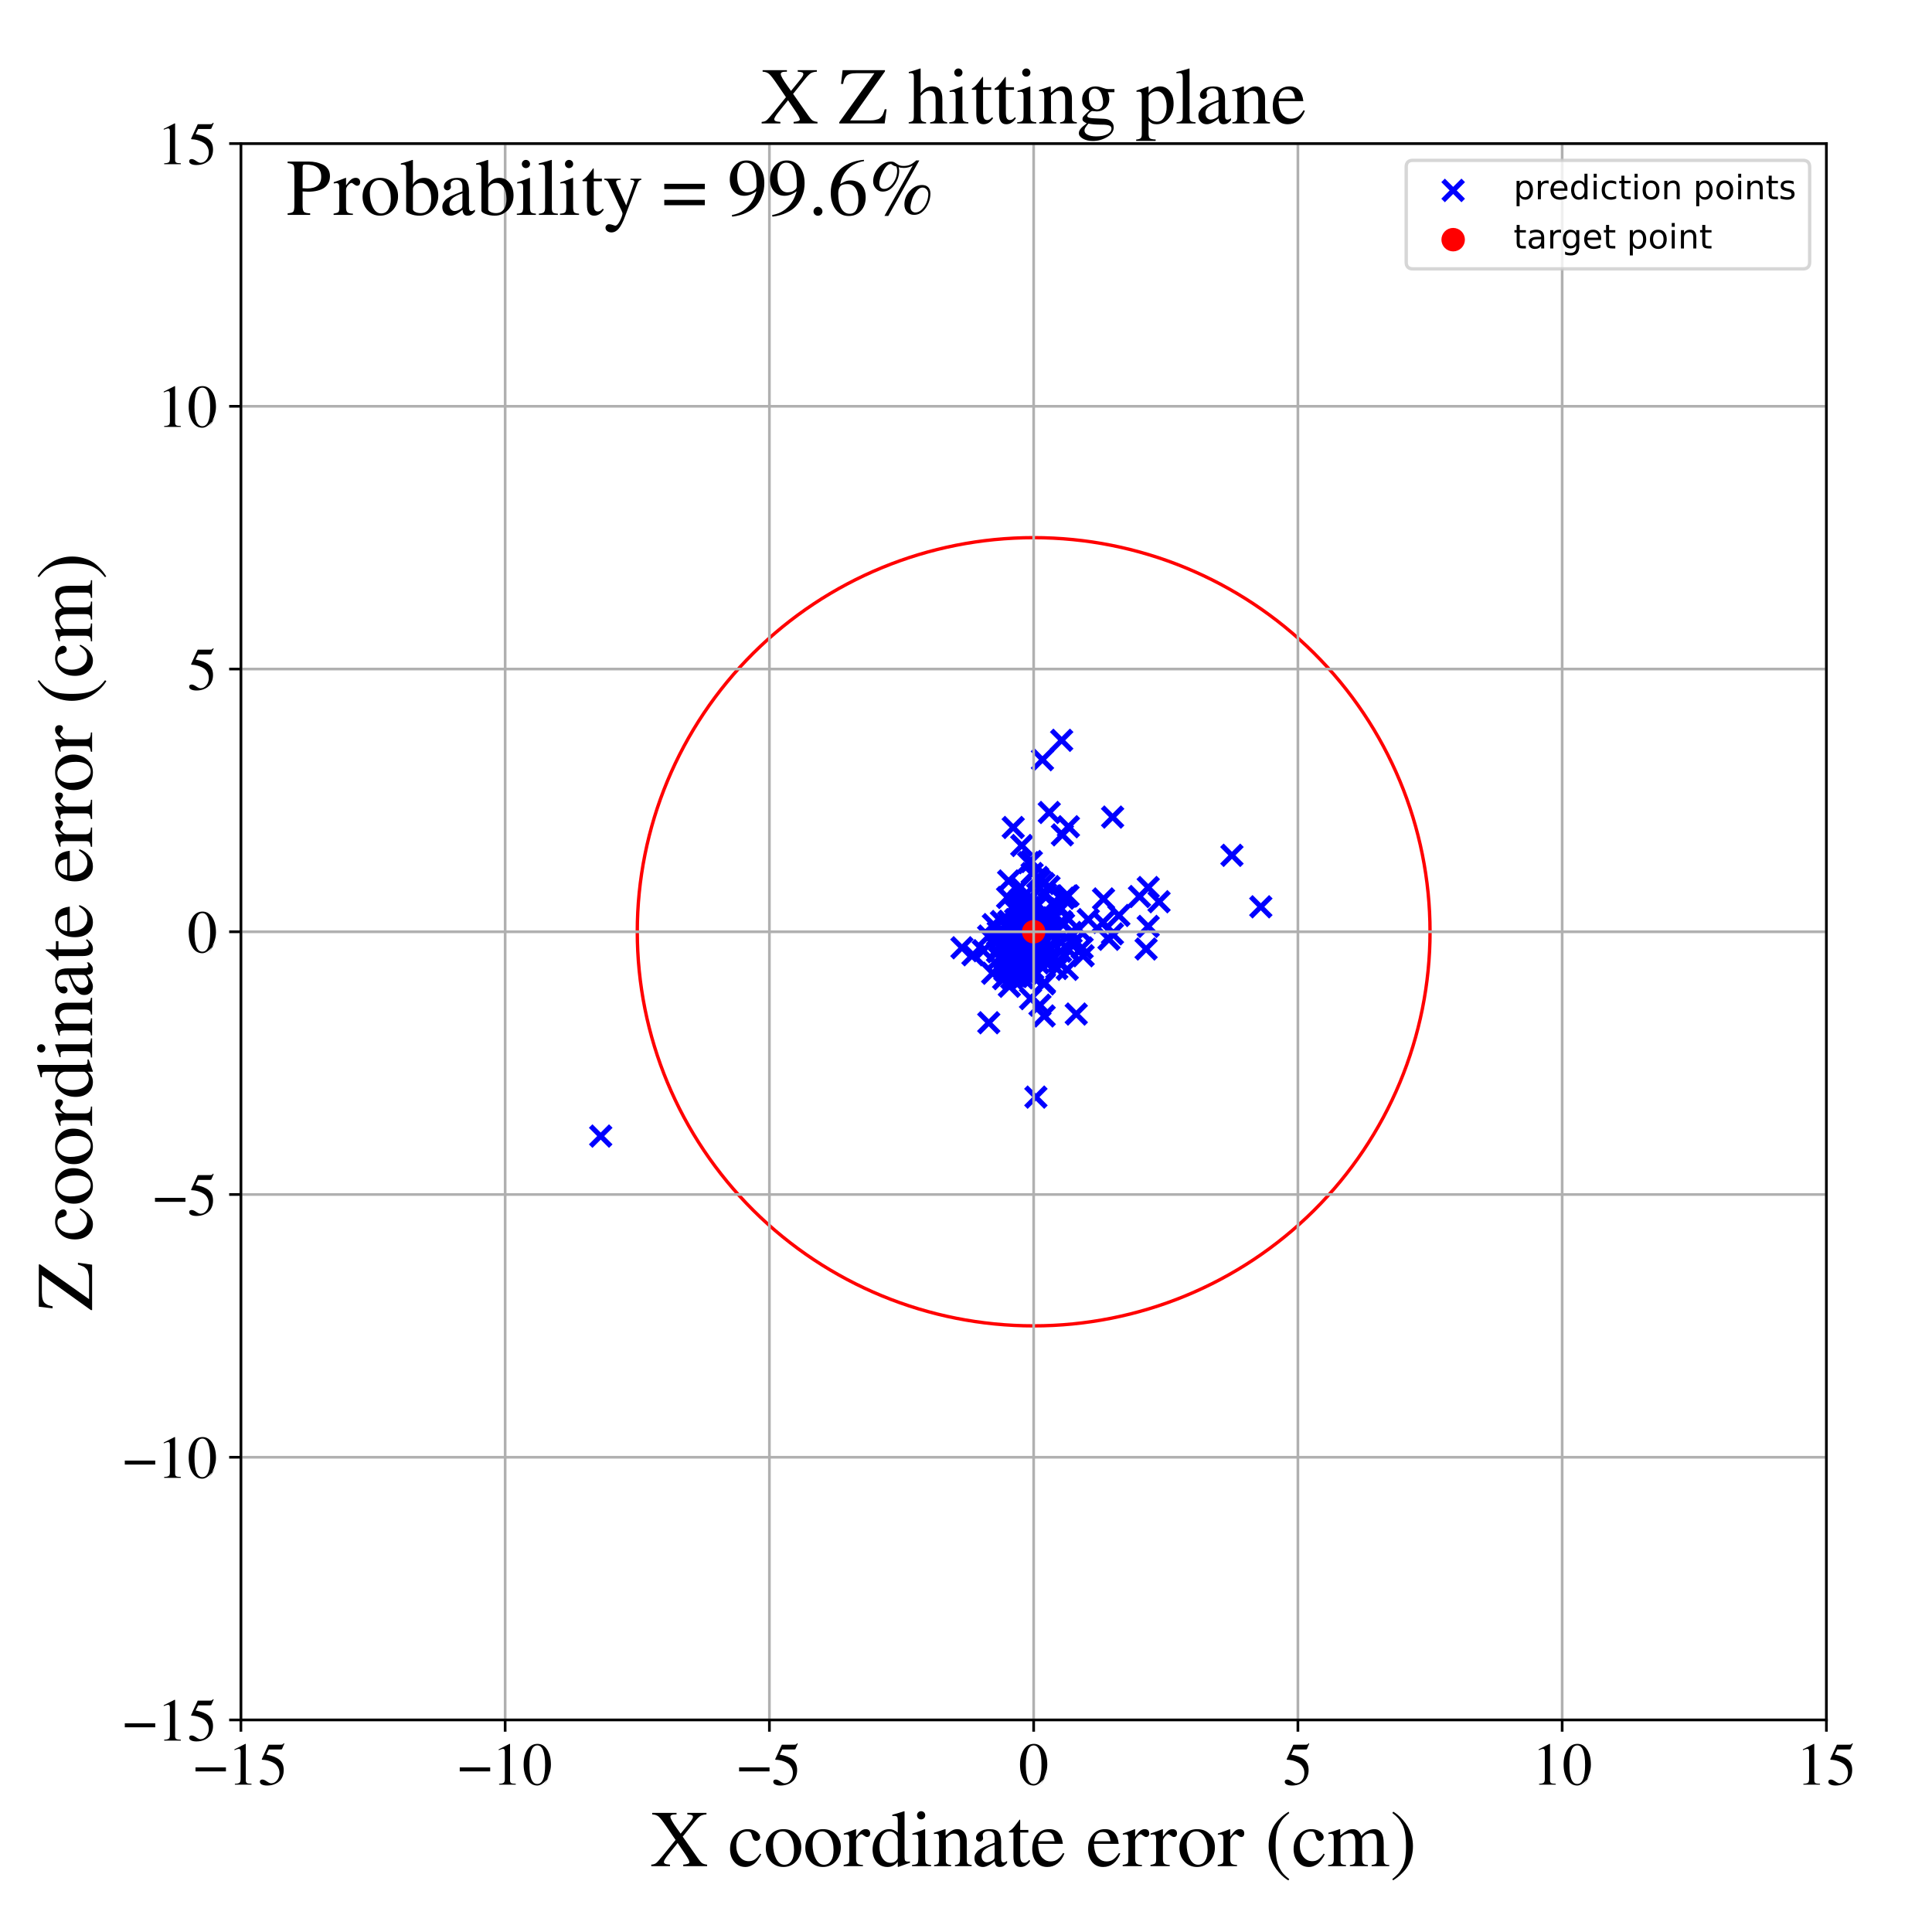 <?xml version="1.0" encoding="utf-8" standalone="no"?>
<!DOCTYPE svg PUBLIC "-//W3C//DTD SVG 1.1//EN"
  "http://www.w3.org/Graphics/SVG/1.1/DTD/svg11.dtd">
<!-- Created with matplotlib (https://matplotlib.org/) -->
<svg height="576pt" version="1.1" viewBox="0 0 576 576" width="576pt" xmlns="http://www.w3.org/2000/svg" xmlns:xlink="http://www.w3.org/1999/xlink">
 <defs>
  <style type="text/css">
*{stroke-linecap:butt;stroke-linejoin:round;}
  </style>
 </defs>
 <g id="figure_1">
  <g id="patch_1">
   <path d="M 0 576 
L 576 576 
L 576 0 
L 0 0 
z
" style="fill:#ffffff;"/>
  </g>
  <g id="axes_1">
   <g id="patch_2">
    <path d="M 71.822 512.784 
L 544.52 512.784 
L 544.52 42.802 
L 71.822 42.802 
z
" style="fill:#ffffff;"/>
   </g>
   <g id="PathCollection_1">
    <defs>
     <path d="M -3 3 
L 3 -3 
M -3 -3 
L 3 3 
" id="ma014ba29a5" style="stroke:#0000ff;stroke-width:1.5;"/>
    </defs>
    <g clip-path="url(#p01ce1ca587)">
     <use style="fill:#0000ff;stroke:#0000ff;stroke-width:1.5;" x="305.112" xlink:href="#ma014ba29a5" y="269.75"/>
     <use style="fill:#0000ff;stroke:#0000ff;stroke-width:1.5;" x="286.793" xlink:href="#ma014ba29a5" y="282.566"/>
     <use style="fill:#0000ff;stroke:#0000ff;stroke-width:1.5;" x="302.248" xlink:href="#ma014ba29a5" y="276.374"/>
     <use style="fill:#0000ff;stroke:#0000ff;stroke-width:1.5;" x="306.968" xlink:href="#ma014ba29a5" y="279.933"/>
     <use style="fill:#0000ff;stroke:#0000ff;stroke-width:1.5;" x="303.492" xlink:href="#ma014ba29a5" y="279.999"/>
     <use style="fill:#0000ff;stroke:#0000ff;stroke-width:1.5;" x="306.967" xlink:href="#ma014ba29a5" y="270.497"/>
     <use style="fill:#0000ff;stroke:#0000ff;stroke-width:1.5;" x="302.079" xlink:href="#ma014ba29a5" y="246.705"/>
     <use style="fill:#0000ff;stroke:#0000ff;stroke-width:1.5;" x="305.665" xlink:href="#ma014ba29a5" y="271.084"/>
     <use style="fill:#0000ff;stroke:#0000ff;stroke-width:1.5;" x="317.085" xlink:href="#ma014ba29a5" y="275.474"/>
     <use style="fill:#0000ff;stroke:#0000ff;stroke-width:1.5;" x="298.761" xlink:href="#ma014ba29a5" y="278.623"/>
     <use style="fill:#0000ff;stroke:#0000ff;stroke-width:1.5;" x="307.487" xlink:href="#ma014ba29a5" y="256.847"/>
     <use style="fill:#0000ff;stroke:#0000ff;stroke-width:1.5;" x="306.971" xlink:href="#ma014ba29a5" y="278.903"/>
     <use style="fill:#0000ff;stroke:#0000ff;stroke-width:1.5;" x="307.543" xlink:href="#ma014ba29a5" y="290.663"/>
     <use style="fill:#0000ff;stroke:#0000ff;stroke-width:1.5;" x="300.394" xlink:href="#ma014ba29a5" y="267.565"/>
     <use style="fill:#0000ff;stroke:#0000ff;stroke-width:1.5;" x="328.853" xlink:href="#ma014ba29a5" y="275.006"/>
     <use style="fill:#0000ff;stroke:#0000ff;stroke-width:1.5;" x="304.097" xlink:href="#ma014ba29a5" y="282.576"/>
     <use style="fill:#0000ff;stroke:#0000ff;stroke-width:1.5;" x="312.967" xlink:href="#ma014ba29a5" y="285.492"/>
     <use style="fill:#0000ff;stroke:#0000ff;stroke-width:1.5;" x="306.924" xlink:href="#ma014ba29a5" y="274.192"/>
     <use style="fill:#0000ff;stroke:#0000ff;stroke-width:1.5;" x="304.163" xlink:href="#ma014ba29a5" y="290.243"/>
     <use style="fill:#0000ff;stroke:#0000ff;stroke-width:1.5;" x="329.003" xlink:href="#ma014ba29a5" y="268.005"/>
     <use style="fill:#0000ff;stroke:#0000ff;stroke-width:1.5;" x="304.762" xlink:href="#ma014ba29a5" y="270.58"/>
     <use style="fill:#0000ff;stroke:#0000ff;stroke-width:1.5;" x="311.171" xlink:href="#ma014ba29a5" y="263.419"/>
     <use style="fill:#0000ff;stroke:#0000ff;stroke-width:1.5;" x="300.785" xlink:href="#ma014ba29a5" y="283.56"/>
     <use style="fill:#0000ff;stroke:#0000ff;stroke-width:1.5;" x="305.727" xlink:href="#ma014ba29a5" y="282.551"/>
     <use style="fill:#0000ff;stroke:#0000ff;stroke-width:1.5;" x="300.262" xlink:href="#ma014ba29a5" y="287.453"/>
     <use style="fill:#0000ff;stroke:#0000ff;stroke-width:1.5;" x="308.317" xlink:href="#ma014ba29a5" y="276.057"/>
     <use style="fill:#0000ff;stroke:#0000ff;stroke-width:1.5;" x="319.785" xlink:href="#ma014ba29a5" y="281.247"/>
     <use style="fill:#0000ff;stroke:#0000ff;stroke-width:1.5;" x="306.107" xlink:href="#ma014ba29a5" y="271.99"/>
     <use style="fill:#0000ff;stroke:#0000ff;stroke-width:1.5;" x="302.673" xlink:href="#ma014ba29a5" y="284.563"/>
     <use style="fill:#0000ff;stroke:#0000ff;stroke-width:1.5;" x="316.185" xlink:href="#ma014ba29a5" y="283.609"/>
     <use style="fill:#0000ff;stroke:#0000ff;stroke-width:1.5;" x="304.622" xlink:href="#ma014ba29a5" y="252.079"/>
     <use style="fill:#0000ff;stroke:#0000ff;stroke-width:1.5;" x="316.73" xlink:href="#ma014ba29a5" y="248.9"/>
     <use style="fill:#0000ff;stroke:#0000ff;stroke-width:1.5;" x="306.816" xlink:href="#ma014ba29a5" y="279.696"/>
     <use style="fill:#0000ff;stroke:#0000ff;stroke-width:1.5;" x="306.302" xlink:href="#ma014ba29a5" y="280.499"/>
     <use style="fill:#0000ff;stroke:#0000ff;stroke-width:1.5;" x="302.218" xlink:href="#ma014ba29a5" y="280.003"/>
     <use style="fill:#0000ff;stroke:#0000ff;stroke-width:1.5;" x="307.231" xlink:href="#ma014ba29a5" y="275.695"/>
     <use style="fill:#0000ff;stroke:#0000ff;stroke-width:1.5;" x="313.75" xlink:href="#ma014ba29a5" y="269.462"/>
     <use style="fill:#0000ff;stroke:#0000ff;stroke-width:1.5;" x="310.241" xlink:href="#ma014ba29a5" y="275.804"/>
     <use style="fill:#0000ff;stroke:#0000ff;stroke-width:1.5;" x="320.868" xlink:href="#ma014ba29a5" y="302.325"/>
     <use style="fill:#0000ff;stroke:#0000ff;stroke-width:1.5;" x="318.628" xlink:href="#ma014ba29a5" y="283.225"/>
     <use style="fill:#0000ff;stroke:#0000ff;stroke-width:1.5;" x="308.154" xlink:href="#ma014ba29a5" y="290.181"/>
     <use style="fill:#0000ff;stroke:#0000ff;stroke-width:1.5;" x="305.653" xlink:href="#ma014ba29a5" y="276.048"/>
     <use style="fill:#0000ff;stroke:#0000ff;stroke-width:1.5;" x="304.313" xlink:href="#ma014ba29a5" y="289.74"/>
     <use style="fill:#0000ff;stroke:#0000ff;stroke-width:1.5;" x="342.328" xlink:href="#ma014ba29a5" y="264.602"/>
     <use style="fill:#0000ff;stroke:#0000ff;stroke-width:1.5;" x="306.34" xlink:href="#ma014ba29a5" y="277.329"/>
     <use style="fill:#0000ff;stroke:#0000ff;stroke-width:1.5;" x="303.586" xlink:href="#ma014ba29a5" y="277.089"/>
     <use style="fill:#0000ff;stroke:#0000ff;stroke-width:1.5;" x="304.722" xlink:href="#ma014ba29a5" y="276.597"/>
     <use style="fill:#0000ff;stroke:#0000ff;stroke-width:1.5;" x="310.365" xlink:href="#ma014ba29a5" y="279.107"/>
     <use style="fill:#0000ff;stroke:#0000ff;stroke-width:1.5;" x="294.745" xlink:href="#ma014ba29a5" y="279.075"/>
     <use style="fill:#0000ff;stroke:#0000ff;stroke-width:1.5;" x="301.622" xlink:href="#ma014ba29a5" y="291.587"/>
     <use style="fill:#0000ff;stroke:#0000ff;stroke-width:1.5;" x="307.543" xlink:href="#ma014ba29a5" y="274.891"/>
     <use style="fill:#0000ff;stroke:#0000ff;stroke-width:1.5;" x="304.875" xlink:href="#ma014ba29a5" y="281.489"/>
     <use style="fill:#0000ff;stroke:#0000ff;stroke-width:1.5;" x="310.017" xlink:href="#ma014ba29a5" y="262.505"/>
     <use style="fill:#0000ff;stroke:#0000ff;stroke-width:1.5;" x="305.237" xlink:href="#ma014ba29a5" y="280.555"/>
     <use style="fill:#0000ff;stroke:#0000ff;stroke-width:1.5;" x="331.709" xlink:href="#ma014ba29a5" y="243.604"/>
     <use style="fill:#0000ff;stroke:#0000ff;stroke-width:1.5;" x="312.824" xlink:href="#ma014ba29a5" y="242.227"/>
     <use style="fill:#0000ff;stroke:#0000ff;stroke-width:1.5;" x="311.537" xlink:href="#ma014ba29a5" y="281.087"/>
     <use style="fill:#0000ff;stroke:#0000ff;stroke-width:1.5;" x="304.354" xlink:href="#ma014ba29a5" y="271.208"/>
     <use style="fill:#0000ff;stroke:#0000ff;stroke-width:1.5;" x="303.77" xlink:href="#ma014ba29a5" y="287.461"/>
     <use style="fill:#0000ff;stroke:#0000ff;stroke-width:1.5;" x="299.601" xlink:href="#ma014ba29a5" y="285.441"/>
     <use style="fill:#0000ff;stroke:#0000ff;stroke-width:1.5;" x="367.284" xlink:href="#ma014ba29a5" y="255.003"/>
     <use style="fill:#0000ff;stroke:#0000ff;stroke-width:1.5;" x="307.713" xlink:href="#ma014ba29a5" y="276.311"/>
     <use style="fill:#0000ff;stroke:#0000ff;stroke-width:1.5;" x="317.116" xlink:href="#ma014ba29a5" y="267.789"/>
     <use style="fill:#0000ff;stroke:#0000ff;stroke-width:1.5;" x="345.555" xlink:href="#ma014ba29a5" y="268.838"/>
     <use style="fill:#0000ff;stroke:#0000ff;stroke-width:1.5;" x="308.686" xlink:href="#ma014ba29a5" y="282.376"/>
     <use style="fill:#0000ff;stroke:#0000ff;stroke-width:1.5;" x="306.466" xlink:href="#ma014ba29a5" y="288.311"/>
     <use style="fill:#0000ff;stroke:#0000ff;stroke-width:1.5;" x="305.061" xlink:href="#ma014ba29a5" y="279.536"/>
     <use style="fill:#0000ff;stroke:#0000ff;stroke-width:1.5;" x="310.049" xlink:href="#ma014ba29a5" y="299.681"/>
     <use style="fill:#0000ff;stroke:#0000ff;stroke-width:1.5;" x="308.126" xlink:href="#ma014ba29a5" y="291.125"/>
     <use style="fill:#0000ff;stroke:#0000ff;stroke-width:1.5;" x="304.824" xlink:href="#ma014ba29a5" y="275.952"/>
     <use style="fill:#0000ff;stroke:#0000ff;stroke-width:1.5;" x="304.212" xlink:href="#ma014ba29a5" y="268.141"/>
     <use style="fill:#0000ff;stroke:#0000ff;stroke-width:1.5;" x="309.048" xlink:href="#ma014ba29a5" y="276.069"/>
     <use style="fill:#0000ff;stroke:#0000ff;stroke-width:1.5;" x="308.619" xlink:href="#ma014ba29a5" y="273.837"/>
     <use style="fill:#0000ff;stroke:#0000ff;stroke-width:1.5;" x="304.961" xlink:href="#ma014ba29a5" y="285.205"/>
     <use style="fill:#0000ff;stroke:#0000ff;stroke-width:1.5;" x="305.435" xlink:href="#ma014ba29a5" y="279.914"/>
     <use style="fill:#0000ff;stroke:#0000ff;stroke-width:1.5;" x="305.178" xlink:href="#ma014ba29a5" y="288.156"/>
     <use style="fill:#0000ff;stroke:#0000ff;stroke-width:1.5;" x="305.91" xlink:href="#ma014ba29a5" y="276.8"/>
     <use style="fill:#0000ff;stroke:#0000ff;stroke-width:1.5;" x="307.436" xlink:href="#ma014ba29a5" y="275.366"/>
     <use style="fill:#0000ff;stroke:#0000ff;stroke-width:1.5;" x="304.096" xlink:href="#ma014ba29a5" y="282.433"/>
     <use style="fill:#0000ff;stroke:#0000ff;stroke-width:1.5;" x="306.967" xlink:href="#ma014ba29a5" y="273.01"/>
     <use style="fill:#0000ff;stroke:#0000ff;stroke-width:1.5;" x="309.551" xlink:href="#ma014ba29a5" y="279.085"/>
     <use style="fill:#0000ff;stroke:#0000ff;stroke-width:1.5;" x="307.24" xlink:href="#ma014ba29a5" y="297.732"/>
     <use style="fill:#0000ff;stroke:#0000ff;stroke-width:1.5;" x="307.244" xlink:href="#ma014ba29a5" y="276.027"/>
     <use style="fill:#0000ff;stroke:#0000ff;stroke-width:1.5;" x="316.523" xlink:href="#ma014ba29a5" y="220.719"/>
     <use style="fill:#0000ff;stroke:#0000ff;stroke-width:1.5;" x="307.897" xlink:href="#ma014ba29a5" y="288.852"/>
     <use style="fill:#0000ff;stroke:#0000ff;stroke-width:1.5;" x="312.845" xlink:href="#ma014ba29a5" y="276.086"/>
     <use style="fill:#0000ff;stroke:#0000ff;stroke-width:1.5;" x="300.71" xlink:href="#ma014ba29a5" y="262.645"/>
     <use style="fill:#0000ff;stroke:#0000ff;stroke-width:1.5;" x="305.814" xlink:href="#ma014ba29a5" y="270.264"/>
     <use style="fill:#0000ff;stroke:#0000ff;stroke-width:1.5;" x="306.682" xlink:href="#ma014ba29a5" y="257.189"/>
     <use style="fill:#0000ff;stroke:#0000ff;stroke-width:1.5;" x="300.507" xlink:href="#ma014ba29a5" y="287.179"/>
     <use style="fill:#0000ff;stroke:#0000ff;stroke-width:1.5;" x="307.107" xlink:href="#ma014ba29a5" y="279.798"/>
     <use style="fill:#0000ff;stroke:#0000ff;stroke-width:1.5;" x="305.036" xlink:href="#ma014ba29a5" y="280.306"/>
     <use style="fill:#0000ff;stroke:#0000ff;stroke-width:1.5;" x="311.236" xlink:href="#ma014ba29a5" y="276.732"/>
     <use style="fill:#0000ff;stroke:#0000ff;stroke-width:1.5;" x="302.793" xlink:href="#ma014ba29a5" y="274.17"/>
     <use style="fill:#0000ff;stroke:#0000ff;stroke-width:1.5;" x="297.604" xlink:href="#ma014ba29a5" y="277.848"/>
     <use style="fill:#0000ff;stroke:#0000ff;stroke-width:1.5;" x="304.487" xlink:href="#ma014ba29a5" y="282.755"/>
     <use style="fill:#0000ff;stroke:#0000ff;stroke-width:1.5;" x="300.841" xlink:href="#ma014ba29a5" y="274.68"/>
     <use style="fill:#0000ff;stroke:#0000ff;stroke-width:1.5;" x="304.444" xlink:href="#ma014ba29a5" y="269.794"/>
     <use style="fill:#0000ff;stroke:#0000ff;stroke-width:1.5;" x="315.017" xlink:href="#ma014ba29a5" y="277.527"/>
     <use style="fill:#0000ff;stroke:#0000ff;stroke-width:1.5;" x="304.075" xlink:href="#ma014ba29a5" y="282.784"/>
     <use style="fill:#0000ff;stroke:#0000ff;stroke-width:1.5;" x="305.414" xlink:href="#ma014ba29a5" y="286.657"/>
     <use style="fill:#0000ff;stroke:#0000ff;stroke-width:1.5;" x="307.768" xlink:href="#ma014ba29a5" y="280.679"/>
     <use style="fill:#0000ff;stroke:#0000ff;stroke-width:1.5;" x="290.063" xlink:href="#ma014ba29a5" y="284.651"/>
     <use style="fill:#0000ff;stroke:#0000ff;stroke-width:1.5;" x="305.12" xlink:href="#ma014ba29a5" y="274.142"/>
     <use style="fill:#0000ff;stroke:#0000ff;stroke-width:1.5;" x="313.453" xlink:href="#ma014ba29a5" y="278.978"/>
     <use style="fill:#0000ff;stroke:#0000ff;stroke-width:1.5;" x="303.156" xlink:href="#ma014ba29a5" y="281.207"/>
     <use style="fill:#0000ff;stroke:#0000ff;stroke-width:1.5;" x="306.259" xlink:href="#ma014ba29a5" y="268.276"/>
     <use style="fill:#0000ff;stroke:#0000ff;stroke-width:1.5;" x="342.314" xlink:href="#ma014ba29a5" y="276.193"/>
     <use style="fill:#0000ff;stroke:#0000ff;stroke-width:1.5;" x="312.438" xlink:href="#ma014ba29a5" y="274.297"/>
     <use style="fill:#0000ff;stroke:#0000ff;stroke-width:1.5;" x="311.721" xlink:href="#ma014ba29a5" y="266.48"/>
     <use style="fill:#0000ff;stroke:#0000ff;stroke-width:1.5;" x="301.147" xlink:href="#ma014ba29a5" y="276.986"/>
     <use style="fill:#0000ff;stroke:#0000ff;stroke-width:1.5;" x="179.096" xlink:href="#ma014ba29a5" y="338.709"/>
     <use style="fill:#0000ff;stroke:#0000ff;stroke-width:1.5;" x="307.706" xlink:href="#ma014ba29a5" y="260.427"/>
     <use style="fill:#0000ff;stroke:#0000ff;stroke-width:1.5;" x="330.619" xlink:href="#ma014ba29a5" y="280.037"/>
     <use style="fill:#0000ff;stroke:#0000ff;stroke-width:1.5;" x="303.302" xlink:href="#ma014ba29a5" y="269.104"/>
     <use style="fill:#0000ff;stroke:#0000ff;stroke-width:1.5;" x="311.386" xlink:href="#ma014ba29a5" y="292.972"/>
     <use style="fill:#0000ff;stroke:#0000ff;stroke-width:1.5;" x="309.355" xlink:href="#ma014ba29a5" y="261.583"/>
     <use style="fill:#0000ff;stroke:#0000ff;stroke-width:1.5;" x="301.822" xlink:href="#ma014ba29a5" y="283.994"/>
     <use style="fill:#0000ff;stroke:#0000ff;stroke-width:1.5;" x="315.673" xlink:href="#ma014ba29a5" y="286.816"/>
     <use style="fill:#0000ff;stroke:#0000ff;stroke-width:1.5;" x="304.744" xlink:href="#ma014ba29a5" y="284.612"/>
     <use style="fill:#0000ff;stroke:#0000ff;stroke-width:1.5;" x="298.344" xlink:href="#ma014ba29a5" y="282.227"/>
     <use style="fill:#0000ff;stroke:#0000ff;stroke-width:1.5;" x="306.31" xlink:href="#ma014ba29a5" y="275.848"/>
     <use style="fill:#0000ff;stroke:#0000ff;stroke-width:1.5;" x="311.308" xlink:href="#ma014ba29a5" y="302.89"/>
     <use style="fill:#0000ff;stroke:#0000ff;stroke-width:1.5;" x="316.377" xlink:href="#ma014ba29a5" y="270.979"/>
     <use style="fill:#0000ff;stroke:#0000ff;stroke-width:1.5;" x="303.263" xlink:href="#ma014ba29a5" y="289.505"/>
     <use style="fill:#0000ff;stroke:#0000ff;stroke-width:1.5;" x="307.331" xlink:href="#ma014ba29a5" y="284.757"/>
     <use style="fill:#0000ff;stroke:#0000ff;stroke-width:1.5;" x="300.739" xlink:href="#ma014ba29a5" y="274.838"/>
     <use style="fill:#0000ff;stroke:#0000ff;stroke-width:1.5;" x="309.442" xlink:href="#ma014ba29a5" y="280.861"/>
     <use style="fill:#0000ff;stroke:#0000ff;stroke-width:1.5;" x="300.498" xlink:href="#ma014ba29a5" y="279.137"/>
     <use style="fill:#0000ff;stroke:#0000ff;stroke-width:1.5;" x="341.694" xlink:href="#ma014ba29a5" y="282.928"/>
     <use style="fill:#0000ff;stroke:#0000ff;stroke-width:1.5;" x="312.739" xlink:href="#ma014ba29a5" y="272.923"/>
     <use style="fill:#0000ff;stroke:#0000ff;stroke-width:1.5;" x="300.918" xlink:href="#ma014ba29a5" y="294.053"/>
     <use style="fill:#0000ff;stroke:#0000ff;stroke-width:1.5;" x="304.052" xlink:href="#ma014ba29a5" y="281.487"/>
     <use style="fill:#0000ff;stroke:#0000ff;stroke-width:1.5;" x="307.317" xlink:href="#ma014ba29a5" y="280.536"/>
     <use style="fill:#0000ff;stroke:#0000ff;stroke-width:1.5;" x="310.558" xlink:href="#ma014ba29a5" y="285.6"/>
     <use style="fill:#0000ff;stroke:#0000ff;stroke-width:1.5;" x="312.791" xlink:href="#ma014ba29a5" y="275.152"/>
     <use style="fill:#0000ff;stroke:#0000ff;stroke-width:1.5;" x="375.894" xlink:href="#ma014ba29a5" y="270.355"/>
     <use style="fill:#0000ff;stroke:#0000ff;stroke-width:1.5;" x="305.201" xlink:href="#ma014ba29a5" y="283.909"/>
     <use style="fill:#0000ff;stroke:#0000ff;stroke-width:1.5;" x="318.419" xlink:href="#ma014ba29a5" y="267.065"/>
     <use style="fill:#0000ff;stroke:#0000ff;stroke-width:1.5;" x="321.531" xlink:href="#ma014ba29a5" y="277.01"/>
     <use style="fill:#0000ff;stroke:#0000ff;stroke-width:1.5;" x="306.723" xlink:href="#ma014ba29a5" y="277.376"/>
     <use style="fill:#0000ff;stroke:#0000ff;stroke-width:1.5;" x="305.722" xlink:href="#ma014ba29a5" y="269.672"/>
     <use style="fill:#0000ff;stroke:#0000ff;stroke-width:1.5;" x="295.933" xlink:href="#ma014ba29a5" y="290.16"/>
     <use style="fill:#0000ff;stroke:#0000ff;stroke-width:1.5;" x="307.748" xlink:href="#ma014ba29a5" y="282.562"/>
     <use style="fill:#0000ff;stroke:#0000ff;stroke-width:1.5;" x="318.185" xlink:href="#ma014ba29a5" y="288.993"/>
     <use style="fill:#0000ff;stroke:#0000ff;stroke-width:1.5;" x="305.259" xlink:href="#ma014ba29a5" y="286.936"/>
     <use style="fill:#0000ff;stroke:#0000ff;stroke-width:1.5;" x="296.155" xlink:href="#ma014ba29a5" y="275.658"/>
     <use style="fill:#0000ff;stroke:#0000ff;stroke-width:1.5;" x="304.408" xlink:href="#ma014ba29a5" y="281.974"/>
     <use style="fill:#0000ff;stroke:#0000ff;stroke-width:1.5;" x="300.771" xlink:href="#ma014ba29a5" y="286.026"/>
     <use style="fill:#0000ff;stroke:#0000ff;stroke-width:1.5;" x="297.399" xlink:href="#ma014ba29a5" y="283.74"/>
     <use style="fill:#0000ff;stroke:#0000ff;stroke-width:1.5;" x="308.415" xlink:href="#ma014ba29a5" y="270.861"/>
     <use style="fill:#0000ff;stroke:#0000ff;stroke-width:1.5;" x="299.837" xlink:href="#ma014ba29a5" y="283.889"/>
     <use style="fill:#0000ff;stroke:#0000ff;stroke-width:1.5;" x="308.689" xlink:href="#ma014ba29a5" y="274.956"/>
     <use style="fill:#0000ff;stroke:#0000ff;stroke-width:1.5;" x="307.165" xlink:href="#ma014ba29a5" y="267.906"/>
     <use style="fill:#0000ff;stroke:#0000ff;stroke-width:1.5;" x="299.213" xlink:href="#ma014ba29a5" y="291.774"/>
     <use style="fill:#0000ff;stroke:#0000ff;stroke-width:1.5;" x="298.563" xlink:href="#ma014ba29a5" y="279.178"/>
     <use style="fill:#0000ff;stroke:#0000ff;stroke-width:1.5;" x="303.698" xlink:href="#ma014ba29a5" y="281.432"/>
     <use style="fill:#0000ff;stroke:#0000ff;stroke-width:1.5;" x="308.884" xlink:href="#ma014ba29a5" y="284.936"/>
     <use style="fill:#0000ff;stroke:#0000ff;stroke-width:1.5;" x="313.195" xlink:href="#ma014ba29a5" y="276.929"/>
     <use style="fill:#0000ff;stroke:#0000ff;stroke-width:1.5;" x="304.202" xlink:href="#ma014ba29a5" y="264.438"/>
     <use style="fill:#0000ff;stroke:#0000ff;stroke-width:1.5;" x="303.872" xlink:href="#ma014ba29a5" y="282.356"/>
     <use style="fill:#0000ff;stroke:#0000ff;stroke-width:1.5;" x="297.982" xlink:href="#ma014ba29a5" y="285.551"/>
     <use style="fill:#0000ff;stroke:#0000ff;stroke-width:1.5;" x="307.711" xlink:href="#ma014ba29a5" y="281.671"/>
     <use style="fill:#0000ff;stroke:#0000ff;stroke-width:1.5;" x="318.03" xlink:href="#ma014ba29a5" y="267.181"/>
     <use style="fill:#0000ff;stroke:#0000ff;stroke-width:1.5;" x="303.065" xlink:href="#ma014ba29a5" y="283.074"/>
     <use style="fill:#0000ff;stroke:#0000ff;stroke-width:1.5;" x="299.588" xlink:href="#ma014ba29a5" y="289.277"/>
     <use style="fill:#0000ff;stroke:#0000ff;stroke-width:1.5;" x="304.575" xlink:href="#ma014ba29a5" y="289.09"/>
     <use style="fill:#0000ff;stroke:#0000ff;stroke-width:1.5;" x="306.228" xlink:href="#ma014ba29a5" y="275.354"/>
     <use style="fill:#0000ff;stroke:#0000ff;stroke-width:1.5;" x="302.26" xlink:href="#ma014ba29a5" y="276.977"/>
     <use style="fill:#0000ff;stroke:#0000ff;stroke-width:1.5;" x="309.016" xlink:href="#ma014ba29a5" y="273.627"/>
     <use style="fill:#0000ff;stroke:#0000ff;stroke-width:1.5;" x="318.533" xlink:href="#ma014ba29a5" y="246.479"/>
     <use style="fill:#0000ff;stroke:#0000ff;stroke-width:1.5;" x="293.154" xlink:href="#ma014ba29a5" y="283.437"/>
     <use style="fill:#0000ff;stroke:#0000ff;stroke-width:1.5;" x="303.687" xlink:href="#ma014ba29a5" y="280.843"/>
     <use style="fill:#0000ff;stroke:#0000ff;stroke-width:1.5;" x="309.546" xlink:href="#ma014ba29a5" y="287.078"/>
     <use style="fill:#0000ff;stroke:#0000ff;stroke-width:1.5;" x="315.066" xlink:href="#ma014ba29a5" y="288.743"/>
     <use style="fill:#0000ff;stroke:#0000ff;stroke-width:1.5;" x="306.826" xlink:href="#ma014ba29a5" y="273.841"/>
     <use style="fill:#0000ff;stroke:#0000ff;stroke-width:1.5;" x="302.052" xlink:href="#ma014ba29a5" y="278.857"/>
     <use style="fill:#0000ff;stroke:#0000ff;stroke-width:1.5;" x="302.845" xlink:href="#ma014ba29a5" y="271.592"/>
     <use style="fill:#0000ff;stroke:#0000ff;stroke-width:1.5;" x="305.929" xlink:href="#ma014ba29a5" y="290.281"/>
     <use style="fill:#0000ff;stroke:#0000ff;stroke-width:1.5;" x="307.847" xlink:href="#ma014ba29a5" y="278.49"/>
     <use style="fill:#0000ff;stroke:#0000ff;stroke-width:1.5;" x="299.636" xlink:href="#ma014ba29a5" y="285.982"/>
     <use style="fill:#0000ff;stroke:#0000ff;stroke-width:1.5;" x="308.841" xlink:href="#ma014ba29a5" y="327.09"/>
     <use style="fill:#0000ff;stroke:#0000ff;stroke-width:1.5;" x="339.718" xlink:href="#ma014ba29a5" y="267.283"/>
     <use style="fill:#0000ff;stroke:#0000ff;stroke-width:1.5;" x="302.505" xlink:href="#ma014ba29a5" y="275.454"/>
     <use style="fill:#0000ff;stroke:#0000ff;stroke-width:1.5;" x="302.83" xlink:href="#ma014ba29a5" y="290.981"/>
     <use style="fill:#0000ff;stroke:#0000ff;stroke-width:1.5;" x="308.338" xlink:href="#ma014ba29a5" y="284.364"/>
     <use style="fill:#0000ff;stroke:#0000ff;stroke-width:1.5;" x="302.638" xlink:href="#ma014ba29a5" y="283.685"/>
     <use style="fill:#0000ff;stroke:#0000ff;stroke-width:1.5;" x="309.696" xlink:href="#ma014ba29a5" y="282.809"/>
     <use style="fill:#0000ff;stroke:#0000ff;stroke-width:1.5;" x="322.926" xlink:href="#ma014ba29a5" y="284.938"/>
     <use style="fill:#0000ff;stroke:#0000ff;stroke-width:1.5;" x="302.648" xlink:href="#ma014ba29a5" y="286.784"/>
     <use style="fill:#0000ff;stroke:#0000ff;stroke-width:1.5;" x="309.149" xlink:href="#ma014ba29a5" y="279.01"/>
     <use style="fill:#0000ff;stroke:#0000ff;stroke-width:1.5;" x="331.665" xlink:href="#ma014ba29a5" y="278.417"/>
     <use style="fill:#0000ff;stroke:#0000ff;stroke-width:1.5;" x="309.12" xlink:href="#ma014ba29a5" y="279.908"/>
     <use style="fill:#0000ff;stroke:#0000ff;stroke-width:1.5;" x="294.789" xlink:href="#ma014ba29a5" y="304.918"/>
     <use style="fill:#0000ff;stroke:#0000ff;stroke-width:1.5;" x="311.298" xlink:href="#ma014ba29a5" y="293.335"/>
     <use style="fill:#0000ff;stroke:#0000ff;stroke-width:1.5;" x="298.908" xlink:href="#ma014ba29a5" y="282.113"/>
     <use style="fill:#0000ff;stroke:#0000ff;stroke-width:1.5;" x="314.813" xlink:href="#ma014ba29a5" y="270.089"/>
     <use style="fill:#0000ff;stroke:#0000ff;stroke-width:1.5;" x="304.711" xlink:href="#ma014ba29a5" y="282.379"/>
     <use style="fill:#0000ff;stroke:#0000ff;stroke-width:1.5;" x="303.324" xlink:href="#ma014ba29a5" y="274.28"/>
     <use style="fill:#0000ff;stroke:#0000ff;stroke-width:1.5;" x="307.742" xlink:href="#ma014ba29a5" y="276.064"/>
     <use style="fill:#0000ff;stroke:#0000ff;stroke-width:1.5;" x="302.879" xlink:href="#ma014ba29a5" y="283.883"/>
     <use style="fill:#0000ff;stroke:#0000ff;stroke-width:1.5;" x="303.62" xlink:href="#ma014ba29a5" y="276.631"/>
     <use style="fill:#0000ff;stroke:#0000ff;stroke-width:1.5;" x="302.397" xlink:href="#ma014ba29a5" y="285.729"/>
     <use style="fill:#0000ff;stroke:#0000ff;stroke-width:1.5;" x="305.742" xlink:href="#ma014ba29a5" y="269.166"/>
     <use style="fill:#0000ff;stroke:#0000ff;stroke-width:1.5;" x="298.563" xlink:href="#ma014ba29a5" y="274.736"/>
     <use style="fill:#0000ff;stroke:#0000ff;stroke-width:1.5;" x="304.703" xlink:href="#ma014ba29a5" y="272.265"/>
     <use style="fill:#0000ff;stroke:#0000ff;stroke-width:1.5;" x="304.956" xlink:href="#ma014ba29a5" y="291.527"/>
     <use style="fill:#0000ff;stroke:#0000ff;stroke-width:1.5;" x="303.507" xlink:href="#ma014ba29a5" y="271.839"/>
     <use style="fill:#0000ff;stroke:#0000ff;stroke-width:1.5;" x="308.726" xlink:href="#ma014ba29a5" y="279.496"/>
     <use style="fill:#0000ff;stroke:#0000ff;stroke-width:1.5;" x="304.787" xlink:href="#ma014ba29a5" y="274.882"/>
     <use style="fill:#0000ff;stroke:#0000ff;stroke-width:1.5;" x="311.618" xlink:href="#ma014ba29a5" y="284.542"/>
     <use style="fill:#0000ff;stroke:#0000ff;stroke-width:1.5;" x="304.24" xlink:href="#ma014ba29a5" y="278.233"/>
     <use style="fill:#0000ff;stroke:#0000ff;stroke-width:1.5;" x="309.88" xlink:href="#ma014ba29a5" y="278.83"/>
     <use style="fill:#0000ff;stroke:#0000ff;stroke-width:1.5;" x="307.384" xlink:href="#ma014ba29a5" y="282.225"/>
     <use style="fill:#0000ff;stroke:#0000ff;stroke-width:1.5;" x="302.404" xlink:href="#ma014ba29a5" y="276.759"/>
     <use style="fill:#0000ff;stroke:#0000ff;stroke-width:1.5;" x="301.607" xlink:href="#ma014ba29a5" y="287.623"/>
     <use style="fill:#0000ff;stroke:#0000ff;stroke-width:1.5;" x="303.379" xlink:href="#ma014ba29a5" y="285.08"/>
     <use style="fill:#0000ff;stroke:#0000ff;stroke-width:1.5;" x="304.491" xlink:href="#ma014ba29a5" y="272.564"/>
     <use style="fill:#0000ff;stroke:#0000ff;stroke-width:1.5;" x="312.75" xlink:href="#ma014ba29a5" y="264.32"/>
     <use style="fill:#0000ff;stroke:#0000ff;stroke-width:1.5;" x="298.019" xlink:href="#ma014ba29a5" y="277.799"/>
     <use style="fill:#0000ff;stroke:#0000ff;stroke-width:1.5;" x="310.799" xlink:href="#ma014ba29a5" y="226.495"/>
     <use style="fill:#0000ff;stroke:#0000ff;stroke-width:1.5;" x="305.006" xlink:href="#ma014ba29a5" y="288.105"/>
     <use style="fill:#0000ff;stroke:#0000ff;stroke-width:1.5;" x="322.625" xlink:href="#ma014ba29a5" y="282.608"/>
     <use style="fill:#0000ff;stroke:#0000ff;stroke-width:1.5;" x="306.818" xlink:href="#ma014ba29a5" y="278.986"/>
     <use style="fill:#0000ff;stroke:#0000ff;stroke-width:1.5;" x="333.579" xlink:href="#ma014ba29a5" y="272.929"/>
     <use style="fill:#0000ff;stroke:#0000ff;stroke-width:1.5;" x="313.038" xlink:href="#ma014ba29a5" y="278.046"/>
     <use style="fill:#0000ff;stroke:#0000ff;stroke-width:1.5;" x="315.169" xlink:href="#ma014ba29a5" y="277.472"/>
     <use style="fill:#0000ff;stroke:#0000ff;stroke-width:1.5;" x="306.075" xlink:href="#ma014ba29a5" y="274.015"/>
     <use style="fill:#0000ff;stroke:#0000ff;stroke-width:1.5;" x="306.096" xlink:href="#ma014ba29a5" y="287.583"/>
     <use style="fill:#0000ff;stroke:#0000ff;stroke-width:1.5;" x="306.184" xlink:href="#ma014ba29a5" y="275.358"/>
     <use style="fill:#0000ff;stroke:#0000ff;stroke-width:1.5;" x="309.18" xlink:href="#ma014ba29a5" y="285.616"/>
     <use style="fill:#0000ff;stroke:#0000ff;stroke-width:1.5;" x="308.305" xlink:href="#ma014ba29a5" y="281.84"/>
     <use style="fill:#0000ff;stroke:#0000ff;stroke-width:1.5;" x="319.333" xlink:href="#ma014ba29a5" y="278"/>
     <use style="fill:#0000ff;stroke:#0000ff;stroke-width:1.5;" x="310.194" xlink:href="#ma014ba29a5" y="278.97"/>
     <use style="fill:#0000ff;stroke:#0000ff;stroke-width:1.5;" x="316.498" xlink:href="#ma014ba29a5" y="274.718"/>
     <use style="fill:#0000ff;stroke:#0000ff;stroke-width:1.5;" x="306.388" xlink:href="#ma014ba29a5" y="273.168"/>
     <use style="fill:#0000ff;stroke:#0000ff;stroke-width:1.5;" x="324.463" xlink:href="#ma014ba29a5" y="274.152"/>
     <use style="fill:#0000ff;stroke:#0000ff;stroke-width:1.5;" x="302.268" xlink:href="#ma014ba29a5" y="283.734"/>
    </g>
   </g>
   <g id="PathCollection_2">
    <defs>
     <path d="M 0 3 
C 0.796 3 1.559 2.684 2.121 2.121 
C 2.684 1.559 3 0.796 3 0 
C 3 -0.796 2.684 -1.559 2.121 -2.121 
C 1.559 -2.684 0.796 -3 0 -3 
C -0.796 -3 -1.559 -2.684 -2.121 -2.121 
C -2.684 -1.559 -3 -0.796 -3 0 
C -3 0.796 -2.684 1.559 -2.121 2.121 
C -1.559 2.684 -0.796 3 0 3 
z
" id="me2e3504d5f" style="stroke:#ff0000;"/>
    </defs>
    <g clip-path="url(#p01ce1ca587)">
     <use style="fill:#ff0000;stroke:#ff0000;" x="308.171" xlink:href="#me2e3504d5f" y="277.793"/>
    </g>
   </g>
   <g id="patch_3">
    <path clip-path="url(#p01ce1ca587)" d="M 308.171 395.288 
C 339.511 395.288 369.572 382.908 391.733 360.875 
C 413.894 338.841 426.346 308.953 426.346 277.793 
C 426.346 246.633 413.894 216.745 391.733 194.711 
C 369.572 172.677 339.511 160.297 308.171 160.297 
C 276.831 160.297 246.77 172.677 224.609 194.711 
C 202.448 216.745 189.997 246.633 189.997 277.793 
C 189.997 308.953 202.448 338.841 224.609 360.875 
C 246.77 382.908 276.831 395.288 308.171 395.288 
z
" style="fill:none;stroke:#ff0000;stroke-linejoin:miter;"/>
   </g>
   <g id="matplotlib.axis_1">
    <g id="xtick_1">
     <g id="line2d_1">
      <path clip-path="url(#p01ce1ca587)" d="M 71.822 512.784 
L 71.822 42.802 
" style="fill:none;stroke:#b0b0b0;stroke-linecap:square;stroke-width:0.8;"/>
     </g>
     <g id="line2d_2">
      <defs>
       <path d="M 0 0 
L 0 3.5 
" id="m45abc66ed4" style="stroke:#000000;stroke-width:0.8;"/>
      </defs>
      <g>
       <use style="stroke:#000000;stroke-width:0.8;" x="71.822" xlink:href="#m45abc66ed4" y="512.784"/>
      </g>
     </g>
     <g id="text_1">
      <!-- −15 -->
      <defs>
       <path d="M 3 22 
L 3 28.594 
L 53.406 28.594 
L 53.406 22 
z
" id="FreeSerif-8722"/>
       <path d="M 18.297 59.297 
Q 16.5 59.297 11.094 57.094 
L 11.094 58.5 
L 29.094 67.594 
L 29.906 67.406 
L 29.906 7.406 
Q 29.906 3.797 31.703 2.688 
Q 33.5 1.594 39.406 1.5 
L 39.406 0 
L 11.797 0 
L 11.797 1.5 
Q 17.406 1.703 19.344 3.141 
Q 21.297 4.594 21.297 9.297 
L 21.297 54.594 
Q 21.297 59.297 18.297 59.297 
z
" id="FreeSerif-49"/>
       <path d="M 35.703 19.406 
Q 35.703 24.703 33.344 28.797 
Q 31 32.906 27.641 35.156 
Q 24.297 37.406 20.141 38.844 
Q 16 40.297 12.953 40.75 
Q 9.906 41.203 7.594 41.203 
Q 6.406 41.203 6.406 42 
Q 6.406 42.297 6.5 42.5 
L 17.406 66.203 
L 38.297 66.203 
Q 39.906 66.203 40.844 66.703 
Q 41.797 67.203 42.906 68.797 
L 43.797 68.094 
L 40 59.203 
Q 39.594 58.297 37.703 58.297 
L 18.094 58.297 
L 13.906 49.797 
Q 28.5 47.203 35.594 41.344 
Q 42.703 35.5 42.703 24.203 
Q 42.703 18.297 40.844 13.688 
Q 39 9.094 36.141 6.297 
Q 33.297 3.5 29.547 1.703 
Q 25.797 -0.094 22.344 -0.75 
Q 18.906 -1.406 15.406 -1.406 
Q 9.797 -1.406 6.5 0.25 
Q 3.203 1.906 3.203 4.797 
Q 3.203 8.5 7.5 8.5 
Q 10.297 8.5 14.75 5.391 
Q 19.203 2.297 21.797 2.297 
Q 27.703 2.297 31.703 7.25 
Q 35.703 12.203 35.703 19.406 
z
" id="FreeSerif-53"/>
      </defs>
      <g transform="translate(57.746 532.077)scale(0.18 -0.18)">
       <use xlink:href="#FreeSerif-8722"/>
       <use x="56.4" xlink:href="#FreeSerif-49"/>
       <use x="106.4" xlink:href="#FreeSerif-53"/>
      </g>
     </g>
    </g>
    <g id="xtick_2">
     <g id="line2d_3">
      <path clip-path="url(#p01ce1ca587)" d="M 150.605 512.784 
L 150.605 42.802 
" style="fill:none;stroke:#b0b0b0;stroke-linecap:square;stroke-width:0.8;"/>
     </g>
     <g id="line2d_4">
      <g>
       <use style="stroke:#000000;stroke-width:0.8;" x="150.605" xlink:href="#m45abc66ed4" y="512.784"/>
      </g>
     </g>
     <g id="text_2">
      <!-- −10 -->
      <defs>
       <path d="M 47.594 17.797 
Q 35.203 -1.406 25 -1.406 
Q 14.797 -1.406 8.594 8.391 
Q 2.406 18.203 2.406 33.594 
Q 2.406 48.094 8.594 57.844 
Q 14.797 67.594 25.406 67.594 
Q 35.203 67.594 41.391 58 
Q 47.594 48.406 47.594 33 
Q 47.594 17.797 35.203 -1.406 
z
M 25.094 65 
Q 12 65 12 32.703 
Q 12 1.203 25 1.203 
Q 38 1.203 38 32.797 
Q 38 48.5 34.703 56.75 
Q 31.406 65 25.094 65 
z
" id="FreeSerif-48"/>
      </defs>
      <g transform="translate(136.529 532.077)scale(0.18 -0.18)">
       <use xlink:href="#FreeSerif-8722"/>
       <use x="56.4" xlink:href="#FreeSerif-49"/>
       <use x="106.4" xlink:href="#FreeSerif-48"/>
      </g>
     </g>
    </g>
    <g id="xtick_3">
     <g id="line2d_5">
      <path clip-path="url(#p01ce1ca587)" d="M 229.388 512.784 
L 229.388 42.802 
" style="fill:none;stroke:#b0b0b0;stroke-linecap:square;stroke-width:0.8;"/>
     </g>
     <g id="line2d_6">
      <g>
       <use style="stroke:#000000;stroke-width:0.8;" x="229.388" xlink:href="#m45abc66ed4" y="512.784"/>
      </g>
     </g>
     <g id="text_3">
      <!-- −5 -->
      <g transform="translate(219.812 532.077)scale(0.18 -0.18)">
       <use xlink:href="#FreeSerif-8722"/>
       <use x="56.4" xlink:href="#FreeSerif-53"/>
      </g>
     </g>
    </g>
    <g id="xtick_4">
     <g id="line2d_7">
      <path clip-path="url(#p01ce1ca587)" d="M 308.171 512.784 
L 308.171 42.802 
" style="fill:none;stroke:#b0b0b0;stroke-linecap:square;stroke-width:0.8;"/>
     </g>
     <g id="line2d_8">
      <g>
       <use style="stroke:#000000;stroke-width:0.8;" x="308.171" xlink:href="#m45abc66ed4" y="512.784"/>
      </g>
     </g>
     <g id="text_4">
      <!-- 0 -->
      <g transform="translate(303.671 532.077)scale(0.18 -0.18)">
       <use xlink:href="#FreeSerif-48"/>
      </g>
     </g>
    </g>
    <g id="xtick_5">
     <g id="line2d_9">
      <path clip-path="url(#p01ce1ca587)" d="M 386.954 512.784 
L 386.954 42.802 
" style="fill:none;stroke:#b0b0b0;stroke-linecap:square;stroke-width:0.8;"/>
     </g>
     <g id="line2d_10">
      <g>
       <use style="stroke:#000000;stroke-width:0.8;" x="386.954" xlink:href="#m45abc66ed4" y="512.784"/>
      </g>
     </g>
     <g id="text_5">
      <!-- 5 -->
      <g transform="translate(382.454 532.077)scale(0.18 -0.18)">
       <use xlink:href="#FreeSerif-53"/>
      </g>
     </g>
    </g>
    <g id="xtick_6">
     <g id="line2d_11">
      <path clip-path="url(#p01ce1ca587)" d="M 465.737 512.784 
L 465.737 42.802 
" style="fill:none;stroke:#b0b0b0;stroke-linecap:square;stroke-width:0.8;"/>
     </g>
     <g id="line2d_12">
      <g>
       <use style="stroke:#000000;stroke-width:0.8;" x="465.737" xlink:href="#m45abc66ed4" y="512.784"/>
      </g>
     </g>
     <g id="text_6">
      <!-- 10 -->
      <g transform="translate(456.737 532.077)scale(0.18 -0.18)">
       <use xlink:href="#FreeSerif-49"/>
       <use x="50" xlink:href="#FreeSerif-48"/>
      </g>
     </g>
    </g>
    <g id="xtick_7">
     <g id="line2d_13">
      <path clip-path="url(#p01ce1ca587)" d="M 544.52 512.784 
L 544.52 42.802 
" style="fill:none;stroke:#b0b0b0;stroke-linecap:square;stroke-width:0.8;"/>
     </g>
     <g id="line2d_14">
      <g>
       <use style="stroke:#000000;stroke-width:0.8;" x="544.52" xlink:href="#m45abc66ed4" y="512.784"/>
      </g>
     </g>
     <g id="text_7">
      <!-- 15 -->
      <g transform="translate(535.52 532.077)scale(0.18 -0.18)">
       <use xlink:href="#FreeSerif-49"/>
       <use x="50" xlink:href="#FreeSerif-53"/>
      </g>
     </g>
    </g>
    <g id="text_8">
     <!-- X coordinate error (cm) -->
     <defs>
      <path d="M 69.594 66.203 
L 69.594 64.297 
Q 64.703 64 62.047 62.344 
Q 59.406 60.703 54.703 54.906 
L 40.094 36.703 
L 59.297 9.297 
Q 62.297 5 64.297 3.703 
Q 66.297 2.406 70.406 1.906 
L 70.406 0 
L 40.703 0 
L 40.703 1.906 
Q 44.797 2.297 46.594 2.938 
Q 48.406 3.594 48.406 5 
Q 48.406 7.203 43.297 14.797 
L 33.797 28.797 
L 21.906 14 
Q 16.703 7.5 16.703 5.406 
Q 16.703 3.703 18.297 2.953 
Q 19.906 2.203 24.297 1.906 
L 24.297 0 
L 1 0 
L 1 1.906 
Q 4.906 2.203 7 3.797 
Q 9.094 5.406 15.5 13.297 
L 31.203 32.594 
L 20.297 48.594 
Q 13.297 58.906 10.25 61.5 
Q 7.203 64.094 2.203 64.297 
L 2.203 66.203 
L 32.406 66.203 
L 32.406 64.297 
L 29.594 64.203 
Q 24.797 64.094 24.797 61.297 
Q 24.797 58.094 33.297 46.297 
L 37.5 40.406 
L 48.797 54.203 
Q 52.797 59.203 52.797 61.094 
Q 52.797 62.797 51.344 63.438 
Q 49.906 64.094 45.797 64.297 
L 45.797 66.203 
z
" id="FreeSerif-88"/>
      <path id="FreeSerif-32"/>
      <path d="M 2.5 21.297 
Q 2.5 32.406 9.047 39.203 
Q 15.594 46 24.406 46 
Q 30.703 46 35.25 42.953 
Q 39.797 39.906 39.797 35.703 
Q 39.797 34 38.391 32.75 
Q 37 31.5 35 31.5 
Q 31.594 31.5 30.297 36.094 
L 29.703 38.297 
Q 28.906 41.094 27.703 42.094 
Q 26.5 43.094 23.797 43.094 
Q 17.703 43.094 13.953 38.25 
Q 10.203 33.406 10.203 25.703 
Q 10.203 17.094 14.547 11.641 
Q 18.906 6.203 25.703 6.203 
Q 30 6.203 33.094 8.25 
Q 36.203 10.297 39.797 15.594 
L 41.203 14.703 
Q 40.203 12.703 39.453 11.391 
Q 38.703 10.094 36.75 7.5 
Q 34.797 4.906 32.891 3.297 
Q 31 1.703 27.891 0.344 
Q 24.797 -1 21.5 -1 
Q 13.203 -1 7.844 5.25 
Q 2.5 11.5 2.5 21.297 
z
" id="FreeSerif-99"/>
      <path d="M 24.594 46 
Q 34.203 46 40.391 39.594 
Q 46.594 33.203 46.594 23.406 
Q 46.594 13 40.188 6 
Q 33.797 -1 24.391 -1 
Q 15 -1 8.75 5.75 
Q 2.5 12.5 2.5 22.594 
Q 2.5 32.906 8.641 39.453 
Q 14.797 46 24.594 46 
z
M 11.5 27.5 
Q 11.5 16.797 15.391 9.297 
Q 19.297 1.797 25.594 1.797 
Q 31.203 1.797 34.391 6.594 
Q 37.594 11.406 37.594 19.906 
Q 37.594 30.203 33.594 36.703 
Q 29.594 43.203 23.297 43.203 
Q 18 43.203 14.75 38.891 
Q 11.5 34.594 11.5 27.5 
z
" id="FreeSerif-111"/>
      <path d="M 30.094 36.203 
Q 28.594 36.203 26.391 37.953 
Q 24.203 39.703 23.5 39.703 
Q 21.5 39.703 19 36.797 
Q 16.5 33.906 16.5 31.5 
L 16.5 9 
Q 16.5 4.703 18.203 3.203 
Q 19.906 1.703 25 1.5 
L 25 0 
L 1 0 
L 1 1.5 
Q 5.797 2.406 6.938 3.5 
Q 8.094 4.594 8.094 8.406 
L 8.094 33.406 
Q 8.094 36.703 7.344 38.047 
Q 6.594 39.406 4.703 39.406 
Q 3.094 39.406 1.203 39 
L 1.203 40.594 
Q 9.203 43.203 16 46 
L 16.5 45.797 
L 16.5 36.594 
Q 20.203 41.906 22.797 43.953 
Q 25.406 46 28.5 46 
Q 31.094 46 32.547 44.594 
Q 34 43.203 34 40.703 
Q 34 38.594 32.953 37.391 
Q 31.906 36.203 30.094 36.203 
z
" id="FreeSerif-114"/>
      <path d="M 34.203 -1 
L 33.797 -0.703 
L 33.797 5.703 
Q 29 -1 21 -1 
Q 12.703 -1 7.594 4.953 
Q 2.5 10.906 2.5 20.5 
Q 2.5 31.094 8.594 38.547 
Q 14.703 46 23.297 46 
Q 28.703 46 33.797 41.703 
L 33.797 57.297 
Q 33.797 60.406 32.891 61.406 
Q 32 62.406 29.203 62.406 
Q 27.797 62.406 27 62.297 
L 27 63.906 
Q 36.094 66.297 41.703 68.297 
L 42.203 68.094 
L 42.203 11.406 
Q 42.203 7.906 43.047 6.797 
Q 43.906 5.703 46.594 5.703 
Q 47.094 5.703 48.906 5.797 
L 48.906 4.203 
z
M 24.906 4.203 
Q 28.703 4.203 31.25 6.344 
Q 33.797 8.5 33.797 10.203 
L 33.797 33.203 
Q 33.797 37.203 30.688 40.203 
Q 27.594 43.203 23.594 43.203 
Q 17.906 43.203 14.5 38.094 
Q 11.094 33 11.094 24.5 
Q 11.094 15.297 14.891 9.75 
Q 18.703 4.203 24.906 4.203 
z
" id="FreeSerif-100"/>
      <path d="M 6.203 39.297 
Q 4 39.297 2 39 
L 2 40.5 
Q 9 42.5 17.5 46 
L 17.906 45.703 
L 17.906 10.203 
Q 17.906 4.797 19.156 3.344 
Q 20.406 1.906 25.297 1.5 
L 25.297 0 
L 1.594 0 
L 1.594 1.5 
Q 6.797 1.797 8.141 3.297 
Q 9.5 4.797 9.5 10.203 
L 9.5 33.406 
Q 9.5 36.703 8.75 38 
Q 8 39.297 6.203 39.297 
z
M 12.797 68.297 
Q 15 68.297 16.5 66.797 
Q 18 65.297 18 63.203 
Q 18 61 16.5 59.547 
Q 15 58.094 12.797 58.094 
Q 10.703 58.094 9.25 59.594 
Q 7.797 61.094 7.797 63.188 
Q 7.797 65.297 9.297 66.797 
Q 10.797 68.297 12.797 68.297 
z
" id="FreeSerif-105"/>
      <path d="M 1 39.797 
L 1 41.5 
Q 8.406 43.703 14.797 46 
L 15.5 45.797 
L 15.5 37.906 
Q 20.594 42.703 23.547 44.344 
Q 26.5 46 30 46 
Q 35.5 46 38.641 42.047 
Q 41.797 38.094 41.797 31 
L 41.797 8.094 
Q 41.797 4.406 43 3.156 
Q 44.203 1.906 47.906 1.5 
L 47.906 0 
L 27.094 0 
L 27.094 1.5 
Q 30.906 1.797 32.156 3.5 
Q 33.406 5.203 33.406 9.906 
L 33.406 30.797 
Q 33.406 40.5 26.094 40.5 
Q 23.594 40.5 21.5 39.344 
Q 19.406 38.203 15.797 34.797 
L 15.797 6.703 
Q 15.797 4 17.188 2.891 
Q 18.594 1.797 22.406 1.5 
L 22.406 0 
L 1.203 0 
L 1.203 1.5 
Q 5 1.797 6.203 3.25 
Q 7.406 4.703 7.406 9 
L 7.406 33.797 
Q 7.406 37.5 6.594 38.844 
Q 5.797 40.203 3.703 40.203 
Q 1.797 40.203 1 39.797 
z
" id="FreeSerif-110"/>
      <path d="M 2.5 9.703 
Q 2.5 11.5 2.891 13.047 
Q 3.297 14.594 4.297 15.938 
Q 5.297 17.297 6.188 18.391 
Q 7.094 19.5 8.891 20.641 
Q 10.703 21.797 11.891 22.547 
Q 13.094 23.297 15.547 24.344 
Q 18 25.406 19.297 25.953 
Q 20.594 26.5 23.391 27.594 
Q 26.203 28.703 27.5 29.203 
L 27.5 35.297 
Q 27.5 43.594 19.906 43.594 
Q 16.906 43.594 14.797 42.141 
Q 12.703 40.703 12.703 38.703 
Q 12.703 37.906 12.953 36.5 
Q 13.203 35.094 13.203 34.703 
Q 13.203 33 11.844 31.75 
Q 10.5 30.5 8.703 30.5 
Q 7 30.5 5.703 31.797 
Q 4.406 33.094 4.406 34.797 
Q 4.406 39.5 9.25 42.75 
Q 14.094 46 21.203 46 
Q 29.406 46 32.5 42.047 
Q 35.594 38.094 35.594 30 
L 35.594 10.5 
Q 35.594 7.203 36.25 5.953 
Q 36.906 4.703 38.594 4.703 
Q 40.703 4.703 43 6.594 
L 43 4 
Q 40.406 1.094 38.453 0.047 
Q 36.5 -1 34 -1 
Q 30.906 -1 29.453 0.703 
Q 28 2.406 27.594 6.297 
Q 19 -1 13 -1 
Q 8.406 -1 5.453 2 
Q 2.5 5 2.5 9.703 
z
M 27.5 12.297 
L 27.5 26.797 
Q 18.5 23.5 14.891 20.391 
Q 11.297 17.297 11.297 12.906 
Q 11.297 8.797 13.297 6.797 
Q 15.297 4.797 17.594 4.797 
Q 21 4.797 24.906 7.094 
Q 26.5 8 27 9 
Q 27.5 10 27.5 12.297 
z
" id="FreeSerif-97"/>
      <path d="M 25.906 45 
L 25.906 41.797 
L 15.797 41.797 
L 15.797 13.203 
Q 15.797 8.5 17 6.344 
Q 18.203 4.203 21 4.203 
Q 24.094 4.203 27 7.703 
L 28.297 6.594 
Q 23.5 -1 16.297 -1 
Q 7.406 -1 7.406 11.703 
L 7.406 41.797 
L 2.094 41.797 
Q 1.703 42.094 1.703 42.5 
Q 1.703 43 2 43.297 
Q 2.297 43.594 3.141 44.141 
Q 4 44.703 5.203 45.641 
Q 6.406 46.594 8.5 49.094 
Q 10.594 51.594 13.094 55.094 
Q 14.703 57.406 15.094 57.906 
Q 15.797 57.906 15.797 56.594 
L 15.797 45 
z
" id="FreeSerif-116"/>
      <path d="M 9.703 27.703 
Q 9.906 21.406 11.406 16.844 
Q 12.906 12.297 15.297 10.047 
Q 17.703 7.797 20.141 6.844 
Q 22.594 5.906 25.297 5.906 
Q 30.094 5.906 33.641 8.297 
Q 37.203 10.703 40.797 16.406 
L 42.406 15.703 
Q 39.297 7.594 33.797 3.297 
Q 28.297 -1 21.203 -1 
Q 12.594 -1 7.547 5.047 
Q 2.5 11.094 2.5 21.406 
Q 2.5 32.5 8.344 39.25 
Q 14.203 46 23.406 46 
Q 31 46 35.203 41.453 
Q 39.406 36.906 40.5 27.703 
z
M 9.906 30.906 
L 30.297 30.906 
Q 29.297 37.406 27.188 39.906 
Q 25.094 42.406 20.5 42.406 
Q 11.5 42.406 9.906 30.906 
z
" id="FreeSerif-101"/>
      <path d="M 29.203 -17.703 
Q 26.594 -16.094 23.797 -13.844 
Q 21 -11.594 17.453 -7.594 
Q 13.906 -3.594 11.203 0.953 
Q 8.5 5.5 6.641 11.891 
Q 4.797 18.297 4.797 25.203 
Q 4.797 32.406 6.641 38.844 
Q 8.5 45.297 11 49.547 
Q 13.5 53.797 17.344 57.75 
Q 21.203 61.703 23.703 63.594 
Q 26.203 65.5 29.5 67.594 
L 30.406 66 
Q 26 62.406 23.297 59.5 
Q 20.594 56.594 18.094 51.938 
Q 15.594 47.297 14.5 40.844 
Q 13.406 34.406 13.406 25.5 
Q 13.406 16.203 14.5 9.5 
Q 15.594 2.797 18.094 -1.953 
Q 20.594 -6.703 23.297 -9.703 
Q 26 -12.703 30.406 -16.094 
z
" id="FreeSerif-40"/>
      <path d="M 1.297 39.797 
L 1.297 41.5 
Q 8.5 43.5 15.297 46 
L 16 45.797 
L 16 38.297 
Q 22.203 43 25.203 44.5 
Q 28.203 46 31.5 46 
Q 39.406 46 42.094 37.594 
Q 49.906 46 58.406 46 
Q 70 46 70 28.203 
L 70 7.594 
Q 70 2 74.297 1.703 
L 76.906 1.5 
L 76.906 0 
L 55 0 
L 55 1.5 
Q 59.406 2 60.5 3.203 
Q 61.594 4.406 61.594 8.703 
L 61.594 29.797 
Q 61.594 36 60 38.391 
Q 58.406 40.797 54.094 40.797 
Q 47.5 40.797 43.203 34.703 
L 43.203 9.5 
Q 43.203 4.797 44.641 3.188 
Q 46.094 1.594 50.406 1.5 
L 50.406 0 
L 28 0 
L 28 1.5 
Q 32.297 1.797 33.547 3.094 
Q 34.797 4.406 34.797 8.594 
L 34.797 30.297 
Q 34.797 40.797 28.203 40.797 
Q 25.406 40.797 21.953 39.391 
Q 18.5 38 16.406 34.906 
L 16.406 6.703 
Q 16.406 3.797 17.797 2.75 
Q 19.203 1.703 23.203 1.5 
L 23.203 0 
L 1 0 
L 1 1.5 
Q 5.203 1.594 6.594 3 
Q 8 4.406 8 8.5 
L 8 33.797 
Q 8 37.406 7.25 38.797 
Q 6.5 40.203 4.5 40.203 
Q 3 40.203 1.297 39.797 
z
" id="FreeSerif-109"/>
      <path d="M 4.047 67.703 
Q 6.656 66.094 9.453 63.844 
Q 12.25 61.594 15.797 57.594 
Q 19.344 53.594 22.047 49.047 
Q 24.75 44.5 26.594 38.094 
Q 28.453 31.703 28.453 24.797 
Q 28.453 17.594 26.594 11.141 
Q 24.75 4.703 22.25 0.453 
Q 19.75 -3.797 15.891 -7.75 
Q 12.047 -11.703 9.547 -13.594 
Q 7.047 -15.5 3.75 -17.594 
L 2.844 -16 
Q 7.25 -12.406 9.953 -9.5 
Q 12.656 -6.594 15.156 -1.938 
Q 17.656 2.703 18.75 9.141 
Q 19.844 15.594 19.844 24.5 
Q 19.844 33.797 18.75 40.5 
Q 17.656 47.203 15.156 51.953 
Q 12.656 56.703 9.953 59.703 
Q 7.25 62.703 2.844 66.094 
z
" id="FreeSerif-41"/>
     </defs>
     <g transform="translate(193.922 556.375)scale(0.24 -0.24)">
      <use xlink:href="#FreeSerif-88"/>
      <use x="71.4" xlink:href="#FreeSerif-32"/>
      <use x="96.4" xlink:href="#FreeSerif-99"/>
      <use x="140.784" xlink:href="#FreeSerif-111"/>
      <use x="189.884" xlink:href="#FreeSerif-111"/>
      <use x="238.969" xlink:href="#FreeSerif-114"/>
      <use x="273.453" xlink:href="#FreeSerif-100"/>
      <use x="323.353" xlink:href="#FreeSerif-105"/>
      <use x="351.137" xlink:href="#FreeSerif-110"/>
      <use x="400.037" xlink:href="#FreeSerif-97"/>
      <use x="443.522" xlink:href="#FreeSerif-116"/>
      <use x="471.822" xlink:href="#FreeSerif-101"/>
      <use x="516.222" xlink:href="#FreeSerif-32"/>
      <use x="541.222" xlink:href="#FreeSerif-101"/>
      <use x="585.606" xlink:href="#FreeSerif-114"/>
      <use x="620.106" xlink:href="#FreeSerif-114"/>
      <use x="654.59" xlink:href="#FreeSerif-111"/>
      <use x="703.675" xlink:href="#FreeSerif-114"/>
      <use x="738.175" xlink:href="#FreeSerif-32"/>
      <use x="763.175" xlink:href="#FreeSerif-40"/>
      <use x="796.475" xlink:href="#FreeSerif-99"/>
      <use x="840.859" xlink:href="#FreeSerif-109"/>
      <use x="918.759" xlink:href="#FreeSerif-41"/>
     </g>
    </g>
   </g>
   <g id="matplotlib.axis_2">
    <g id="ytick_1">
     <g id="line2d_15">
      <path clip-path="url(#p01ce1ca587)" d="M 71.822 512.784 
L 544.52 512.784 
" style="fill:none;stroke:#b0b0b0;stroke-linecap:square;stroke-width:0.8;"/>
     </g>
     <g id="line2d_16">
      <defs>
       <path d="M 0 0 
L -3.5 0 
" id="mcad74c431a" style="stroke:#000000;stroke-width:0.8;"/>
      </defs>
      <g>
       <use style="stroke:#000000;stroke-width:0.8;" x="71.822" xlink:href="#mcad74c431a" y="512.784"/>
      </g>
     </g>
     <g id="text_9">
      <!-- −15 -->
      <g transform="translate(36.669 518.931)scale(0.18 -0.18)">
       <use xlink:href="#FreeSerif-8722"/>
       <use x="56.4" xlink:href="#FreeSerif-49"/>
       <use x="106.4" xlink:href="#FreeSerif-53"/>
      </g>
     </g>
    </g>
    <g id="ytick_2">
     <g id="line2d_17">
      <path clip-path="url(#p01ce1ca587)" d="M 71.822 434.454 
L 544.52 434.454 
" style="fill:none;stroke:#b0b0b0;stroke-linecap:square;stroke-width:0.8;"/>
     </g>
     <g id="line2d_18">
      <g>
       <use style="stroke:#000000;stroke-width:0.8;" x="71.822" xlink:href="#mcad74c431a" y="434.454"/>
      </g>
     </g>
     <g id="text_10">
      <!-- −10 -->
      <g transform="translate(36.669 440.6)scale(0.18 -0.18)">
       <use xlink:href="#FreeSerif-8722"/>
       <use x="56.4" xlink:href="#FreeSerif-49"/>
       <use x="106.4" xlink:href="#FreeSerif-48"/>
      </g>
     </g>
    </g>
    <g id="ytick_3">
     <g id="line2d_19">
      <path clip-path="url(#p01ce1ca587)" d="M 71.822 356.123 
L 544.52 356.123 
" style="fill:none;stroke:#b0b0b0;stroke-linecap:square;stroke-width:0.8;"/>
     </g>
     <g id="line2d_20">
      <g>
       <use style="stroke:#000000;stroke-width:0.8;" x="71.822" xlink:href="#mcad74c431a" y="356.123"/>
      </g>
     </g>
     <g id="text_11">
      <!-- −5 -->
      <g transform="translate(45.669 362.27)scale(0.18 -0.18)">
       <use xlink:href="#FreeSerif-8722"/>
       <use x="56.4" xlink:href="#FreeSerif-53"/>
      </g>
     </g>
    </g>
    <g id="ytick_4">
     <g id="line2d_21">
      <path clip-path="url(#p01ce1ca587)" d="M 71.822 277.793 
L 544.52 277.793 
" style="fill:none;stroke:#b0b0b0;stroke-linecap:square;stroke-width:0.8;"/>
     </g>
     <g id="line2d_22">
      <g>
       <use style="stroke:#000000;stroke-width:0.8;" x="71.822" xlink:href="#mcad74c431a" y="277.793"/>
      </g>
     </g>
     <g id="text_12">
      <!-- 0 -->
      <g transform="translate(55.822 283.94)scale(0.18 -0.18)">
       <use xlink:href="#FreeSerif-48"/>
      </g>
     </g>
    </g>
    <g id="ytick_5">
     <g id="line2d_23">
      <path clip-path="url(#p01ce1ca587)" d="M 71.822 199.462 
L 544.52 199.462 
" style="fill:none;stroke:#b0b0b0;stroke-linecap:square;stroke-width:0.8;"/>
     </g>
     <g id="line2d_24">
      <g>
       <use style="stroke:#000000;stroke-width:0.8;" x="71.822" xlink:href="#mcad74c431a" y="199.462"/>
      </g>
     </g>
     <g id="text_13">
      <!-- 5 -->
      <g transform="translate(55.822 205.609)scale(0.18 -0.18)">
       <use xlink:href="#FreeSerif-53"/>
      </g>
     </g>
    </g>
    <g id="ytick_6">
     <g id="line2d_25">
      <path clip-path="url(#p01ce1ca587)" d="M 71.822 121.132 
L 544.52 121.132 
" style="fill:none;stroke:#b0b0b0;stroke-linecap:square;stroke-width:0.8;"/>
     </g>
     <g id="line2d_26">
      <g>
       <use style="stroke:#000000;stroke-width:0.8;" x="71.822" xlink:href="#mcad74c431a" y="121.132"/>
      </g>
     </g>
     <g id="text_14">
      <!-- 10 -->
      <g transform="translate(46.822 127.279)scale(0.18 -0.18)">
       <use xlink:href="#FreeSerif-49"/>
       <use x="50" xlink:href="#FreeSerif-48"/>
      </g>
     </g>
    </g>
    <g id="ytick_7">
     <g id="line2d_27">
      <path clip-path="url(#p01ce1ca587)" d="M 71.822 42.802 
L 544.52 42.802 
" style="fill:none;stroke:#b0b0b0;stroke-linecap:square;stroke-width:0.8;"/>
     </g>
     <g id="line2d_28">
      <g>
       <use style="stroke:#000000;stroke-width:0.8;" x="71.822" xlink:href="#mcad74c431a" y="42.802"/>
      </g>
     </g>
     <g id="text_15">
      <!-- 15 -->
      <g transform="translate(46.822 48.948)scale(0.18 -0.18)">
       <use xlink:href="#FreeSerif-49"/>
       <use x="50" xlink:href="#FreeSerif-53"/>
      </g>
     </g>
    </g>
    <g id="text_16">
     <!-- Z coordinate error (cm) -->
     <defs>
      <path d="M 40.297 3.797 
Q 43.094 3.797 45.391 4.297 
Q 47.703 4.797 49.25 5.297 
Q 50.797 5.797 52.141 7.188 
Q 53.5 8.594 54.141 9.297 
Q 54.797 10 55.594 12.047 
Q 56.406 14.094 56.594 14.688 
Q 56.797 15.297 57.5 17.594 
L 59.797 17.594 
L 57.406 0 
L 1 0 
L 1 1.5 
L 44.703 62.406 
L 22.594 62.406 
Q 17.5 62.406 14.203 61.406 
Q 10.906 60.406 9.25 58.203 
Q 7.594 56 7 54.203 
Q 6.406 52.406 5.797 49.094 
L 3.203 49.094 
L 5.203 66.203 
L 57.797 66.203 
L 57.797 64.703 
L 14.594 3.797 
z
" id="FreeSerif-90"/>
     </defs>
     <g transform="translate(27.46 390.829)rotate(-90)scale(0.24 -0.24)">
      <use xlink:href="#FreeSerif-90"/>
      <use x="61.3" xlink:href="#FreeSerif-32"/>
      <use x="86.3" xlink:href="#FreeSerif-99"/>
      <use x="130.684" xlink:href="#FreeSerif-111"/>
      <use x="179.784" xlink:href="#FreeSerif-111"/>
      <use x="228.869" xlink:href="#FreeSerif-114"/>
      <use x="263.353" xlink:href="#FreeSerif-100"/>
      <use x="313.253" xlink:href="#FreeSerif-105"/>
      <use x="341.037" xlink:href="#FreeSerif-110"/>
      <use x="389.937" xlink:href="#FreeSerif-97"/>
      <use x="433.422" xlink:href="#FreeSerif-116"/>
      <use x="461.722" xlink:href="#FreeSerif-101"/>
      <use x="506.122" xlink:href="#FreeSerif-32"/>
      <use x="531.122" xlink:href="#FreeSerif-101"/>
      <use x="575.506" xlink:href="#FreeSerif-114"/>
      <use x="610.006" xlink:href="#FreeSerif-114"/>
      <use x="644.49" xlink:href="#FreeSerif-111"/>
      <use x="693.575" xlink:href="#FreeSerif-114"/>
      <use x="728.075" xlink:href="#FreeSerif-32"/>
      <use x="753.075" xlink:href="#FreeSerif-40"/>
      <use x="786.375" xlink:href="#FreeSerif-99"/>
      <use x="830.759" xlink:href="#FreeSerif-109"/>
      <use x="908.659" xlink:href="#FreeSerif-41"/>
     </g>
    </g>
   </g>
   <g id="patch_4">
    <path d="M 71.822 512.784 
L 71.822 42.802 
" style="fill:none;stroke:#000000;stroke-linecap:square;stroke-linejoin:miter;stroke-width:0.8;"/>
   </g>
   <g id="patch_5">
    <path d="M 544.52 512.784 
L 544.52 42.802 
" style="fill:none;stroke:#000000;stroke-linecap:square;stroke-linejoin:miter;stroke-width:0.8;"/>
   </g>
   <g id="patch_6">
    <path d="M 71.822 512.784 
L 544.52 512.784 
" style="fill:none;stroke:#000000;stroke-linecap:square;stroke-linejoin:miter;stroke-width:0.8;"/>
   </g>
   <g id="patch_7">
    <path d="M 71.822 42.802 
L 544.52 42.802 
" style="fill:none;stroke:#000000;stroke-linecap:square;stroke-linejoin:miter;stroke-width:0.8;"/>
   </g>
   <g id="text_17">
    <!-- Probability = 99.6% -->
    <defs>
     <path d="M 54.094 48.094 
Q 54.094 45.5 53.5 43.094 
Q 52.906 40.703 51.156 38 
Q 49.406 35.297 46.5 33.344 
Q 43.594 31.406 38.594 30.094 
Q 33.594 28.797 27 28.797 
Q 24 28.797 20.094 29.094 
L 20.094 10.906 
Q 20.094 5.406 21.844 3.75 
Q 23.594 2.094 29.5 1.906 
L 29.5 0 
L 1.5 0 
L 1.5 1.906 
Q 7.203 2.406 8.547 4.047 
Q 9.906 5.703 9.906 12 
L 9.906 55.297 
Q 9.906 60.703 8.5 62.203 
Q 7.094 63.703 1.5 64.297 
L 1.5 66.203 
L 27.906 66.203 
Q 32.406 66.203 36.594 65.344 
Q 40.797 64.5 44.938 62.594 
Q 49.094 60.703 51.594 57 
Q 54.094 53.297 54.094 48.094 
z
M 20.094 59.094 
L 20.094 33.094 
Q 23.594 32.797 25.797 32.797 
Q 43.203 32.797 43.203 47.5 
Q 43.203 55.203 38.391 58.844 
Q 33.594 62.5 23.5 62.5 
Q 21.5 62.5 20.797 61.797 
Q 20.094 61.094 20.094 59.094 
z
" id="FreeSerif-80"/>
     <path d="M 16 68.094 
L 16 37.5 
Q 17.5 41.203 21.391 43.594 
Q 25.297 46 29.906 46 
Q 37.406 46 42.453 39.75 
Q 47.5 33.5 47.5 24.297 
Q 47.5 13.594 40.75 6.297 
Q 34 -1 24.094 -1 
Q 18.094 -1 12.844 1.047 
Q 7.594 3.094 7.594 5.406 
L 7.594 57.297 
Q 7.594 60.406 6.641 61.406 
Q 5.703 62.406 2.703 62.406 
Q 1.594 62.406 1 62.297 
L 1 63.906 
Q 8.703 65.797 15.5 68.297 
z
M 16 32.203 
L 16 7 
Q 16 5.094 18.891 3.641 
Q 21.797 2.203 25.703 2.203 
Q 31.906 2.203 35.297 6.797 
Q 38.703 11.406 38.703 19.703 
Q 38.703 28.797 35.25 34.25 
Q 31.797 39.703 25.906 39.703 
Q 22 39.703 19 37.391 
Q 16 35.094 16 32.203 
z
" id="FreeSerif-98"/>
     <path d="M 1 62.297 
L 1 63.906 
Q 10.906 66.297 16.906 68.297 
L 17.297 68.094 
L 17.297 8.406 
Q 17.297 4.297 18.641 3.047 
Q 20 1.797 24.797 1.5 
L 24.797 0 
L 1.203 0 
L 1.203 1.5 
Q 5.906 1.906 7.406 3.297 
Q 8.906 4.703 8.906 8.703 
L 8.906 56.406 
Q 8.906 59.906 8 61.203 
Q 7.094 62.5 4.703 62.5 
Q 2.703 62.5 1 62.297 
z
" id="FreeSerif-108"/>
     <path d="M 14.203 -13.406 
Q 17 -13.406 20.094 -7.203 
Q 23.203 -1 23.203 1.906 
Q 23.203 3.203 18.797 12 
L 5.594 40.406 
Q 4.406 43 0.5 43.594 
L 0.5 45 
L 21.094 45 
L 21.094 43.5 
Q 17.906 43.406 16.594 42.797 
Q 15.297 42.203 15.297 40.797 
Q 15.297 39.297 16.297 37 
L 27.797 11.703 
L 37.5 39.297 
Q 37.906 40.203 37.906 41 
Q 37.906 43.5 33.094 43.5 
L 33.094 45 
L 46.594 45 
L 46.594 43.5 
Q 44.797 43.297 43.75 42.344 
Q 42.703 41.406 41.797 39 
L 26.406 -1.797 
Q 22.406 -12.594 18.453 -17.188 
Q 14.5 -21.797 9.5 -21.797 
Q 6.297 -21.797 4.188 -20.141 
Q 2.094 -18.5 2.094 -16 
Q 2.094 -14.203 3.391 -12.891 
Q 4.703 -11.594 6.406 -11.594 
Q 8.594 -11.594 11.094 -12.5 
Q 13.594 -13.406 14.203 -13.406 
z
" id="FreeSerif-121"/>
     <path d="M 53.406 38.594 
L 53.406 32 
L 3 32 
L 3 38.594 
z
M 53.406 18.594 
L 53.406 12 
L 3 12 
L 3 18.594 
z
" id="FreeSerif-61"/>
     <path d="M 5.906 -2.203 
L 5.594 -0.203 
Q 17 1.797 24.953 9.5 
Q 32.906 17.203 36 29.406 
Q 28.594 23.703 21 23.703 
Q 12.906 23.703 7.953 29.297 
Q 3 34.906 3 44 
Q 3 54.094 8.953 60.844 
Q 14.906 67.594 23.797 67.594 
Q 33.5 67.594 39.703 59.688 
Q 45.906 51.797 45.906 39.406 
Q 45.906 35.406 45.203 31.203 
Q 44.5 27 41.953 21.25 
Q 39.406 15.5 35.297 10.953 
Q 31.203 6.406 23.594 2.703 
Q 16 -1 5.906 -2.203 
z
M 24.594 28 
Q 26.5 28 28.891 28.547 
Q 31.297 29.094 33.75 30.938 
Q 36.203 32.797 36.203 35.5 
L 36.203 39.406 
Q 36.203 64.797 23 64.797 
Q 19.906 64.797 17.703 63.141 
Q 15.5 61.5 14.344 58.797 
Q 13.203 56.094 12.703 53.297 
Q 12.203 50.5 12.203 47.406 
Q 12.203 38.5 15.547 33.25 
Q 18.906 28 24.594 28 
z
" id="FreeSerif-57"/>
     <path d="M 12.5 10 
Q 14.797 10 16.438 8.297 
Q 18.094 6.594 18.094 4.297 
Q 18.094 2.094 16.391 0.5 
Q 14.703 -1.094 12.406 -1.094 
Q 10.203 -1.094 8.594 0.5 
Q 7 2.094 7 4.297 
Q 7 6.594 8.641 8.297 
Q 10.297 10 12.5 10 
z
" id="FreeSerif-46"/>
     <path d="M 25.797 -1.406 
Q 15.703 -1.406 9.547 6.641 
Q 3.406 14.703 3.406 27.906 
Q 3.406 32 4.203 36.344 
Q 5 40.703 7.703 46.25 
Q 10.406 51.797 14.703 56.188 
Q 19 60.594 26.75 64.047 
Q 34.5 67.5 44.594 68.406 
L 44.797 66.797 
Q 33 64.906 25.094 57.25 
Q 17.203 49.594 15.203 38.297 
Q 19.906 41.094 22.297 41.938 
Q 24.703 42.797 28 42.797 
Q 36.594 42.797 41.688 37.141 
Q 46.797 31.5 46.797 21.906 
Q 46.797 11.594 40.938 5.094 
Q 35.094 -1.406 25.797 -1.406 
z
M 24.203 38.203 
Q 17.406 38.203 15.047 35.203 
Q 12.703 32.203 12.703 26.297 
Q 12.703 14.703 16.5 8.047 
Q 20.297 1.406 26.906 1.406 
Q 32.203 1.406 35 5.844 
Q 37.797 10.297 37.797 18.5 
Q 37.797 27.906 34.25 33.047 
Q 30.703 38.203 24.203 38.203 
z
" id="FreeSerif-54"/>
     <path d="M 66.906 37.094 
Q 71.797 37.094 74.5 34.297 
Q 77.203 31.5 77.203 26.406 
Q 77.203 20.594 74.891 14.891 
Q 72.594 9.203 68.594 5.094 
Q 63.5 0 56.906 0 
Q 51.5 0 48.203 3.547 
Q 44.906 7.094 44.906 12.906 
Q 44.906 22.297 51.656 29.688 
Q 58.406 37.094 66.906 37.094 
z
M 58.594 3 
Q 62.906 3 66.703 6.797 
Q 70.5 10.594 72.547 15.844 
Q 74.594 21.094 74.594 25.906 
Q 74.594 29.203 72.547 31.547 
Q 70.5 33.906 67.594 33.906 
Q 63 33.906 59.297 28.703 
Q 55.594 23.5 54.047 18.047 
Q 52.5 12.594 52.5 9.406 
Q 52.5 6.594 54.203 4.797 
Q 55.906 3 58.594 3 
z
M 28.203 66.203 
Q 31.297 66.203 33.188 64.844 
Q 35.094 63.5 37.438 62.141 
Q 39.797 60.797 43.906 60.797 
Q 48.594 60.797 52.047 62.297 
Q 55.5 63.797 59.5 67.594 
L 63.406 67.594 
L 24.906 -1.297 
L 20.094 -1.297 
L 55.203 61.297 
Q 50 58.297 44.203 58.297 
Q 40.297 58.297 37.703 59.297 
Q 38.406 56.797 38.406 54.906 
Q 38.406 45.594 32.453 37.25 
Q 26.5 28.906 17.906 28.906 
Q 13 28.906 9.547 32.656 
Q 6.094 36.406 6.094 41.594 
Q 6.094 51.094 12.844 58.641 
Q 19.594 66.203 28.203 66.203 
z
M 28.203 63.203 
Q 23.406 63.203 18.547 54.453 
Q 13.703 45.703 13.703 38.406 
Q 13.703 35.703 15.344 34 
Q 17 32.297 19.594 32.297 
Q 25.703 32.297 30.797 39.438 
Q 35.906 46.594 35.906 55.094 
Q 35.906 57 35 60 
Q 33 60.5 31.641 61.141 
Q 30.297 61.797 29.844 62.188 
Q 29.406 62.594 29 62.891 
Q 28.594 63.203 28.203 63.203 
z
" id="FreeSerif-37"/>
    </defs>
    <g transform="translate(85.393 64.061)scale(0.24 -0.24)">
     <use xlink:href="#FreeSerif-80"/>
     <use x="57.584" xlink:href="#FreeSerif-114"/>
     <use x="92.069" xlink:href="#FreeSerif-111"/>
     <use x="141.153" xlink:href="#FreeSerif-98"/>
     <use x="191.153" xlink:href="#FreeSerif-97"/>
     <use x="234.637" xlink:href="#FreeSerif-98"/>
     <use x="284.622" xlink:href="#FreeSerif-105"/>
     <use x="312.406" xlink:href="#FreeSerif-108"/>
     <use x="338.206" xlink:href="#FreeSerif-105"/>
     <use x="365.975" xlink:href="#FreeSerif-116"/>
     <use x="394.275" xlink:href="#FreeSerif-121"/>
     <use x="441.375" xlink:href="#FreeSerif-32"/>
     <use x="466.375" xlink:href="#FreeSerif-61"/>
     <use x="522.775" xlink:href="#FreeSerif-32"/>
     <use x="547.775" xlink:href="#FreeSerif-57"/>
     <use x="597.775" xlink:href="#FreeSerif-57"/>
     <use x="647.775" xlink:href="#FreeSerif-46"/>
     <use x="672.775" xlink:href="#FreeSerif-54"/>
     <use x="722.775" xlink:href="#FreeSerif-37"/>
    </g>
   </g>
   <g id="text_18">
    <!-- X Z hitting plane -->
    <defs>
     <path d="M 15.797 34.297 
L 15.797 10.203 
Q 15.797 5 17 3.5 
Q 18.203 2 22.594 1.5 
L 22.594 0 
L 1 0 
L 1 1.5 
Q 5.297 2.094 6.344 3.5 
Q 7.406 4.906 7.406 10.203 
L 7.406 57.297 
Q 7.406 60.5 6.547 61.5 
Q 5.703 62.5 2.797 62.5 
Q 2.094 62.5 1.094 62.297 
L 1.094 63.906 
Q 8.203 65.797 15.297 68.297 
L 15.797 68 
L 15.797 37.594 
Q 19.203 42.094 22.641 44.047 
Q 26.094 46 30.5 46 
Q 42.797 46 42.797 30.094 
L 42.797 10.203 
Q 42.797 5 43.75 3.641 
Q 44.703 2.297 48.797 1.5 
L 48.797 0 
L 27.594 0 
L 27.594 1.5 
Q 31.906 1.906 33.156 3.5 
Q 34.406 5.094 34.406 10.203 
L 34.406 30 
Q 34.406 40.594 26.906 40.594 
Q 24 40.594 21.453 39.141 
Q 18.906 37.703 15.797 34.297 
z
" id="FreeSerif-104"/>
     <path d="M 6 5.406 
Q 6 7.297 7.344 8.891 
Q 8.703 10.5 14.906 16.297 
Q 9.906 18.797 7.75 21.891 
Q 5.594 25 5.594 29.703 
Q 5.594 36.5 10.438 41.25 
Q 15.297 46 22.297 46 
Q 26.203 46 30.641 44.344 
Q 35.094 42.703 38 42.703 
L 45.703 42.703 
L 45.703 38.797 
L 37.406 38.797 
Q 39.297 34.5 39.297 30.406 
Q 39.297 23.5 34.641 19.203 
Q 30 14.906 23.703 14.906 
Q 22.5 14.906 18 15.406 
Q 16 14.797 14 12.688 
Q 12 10.594 12 9.094 
Q 12 6.703 19.797 6.406 
L 32.703 5.797 
Q 38.203 5.594 41.5 2.688 
Q 44.797 -0.203 44.797 -4.906 
Q 44.797 -12.094 36.547 -16.938 
Q 28.297 -21.797 18.797 -21.797 
Q 11.703 -21.797 6.594 -18.938 
Q 1.5 -16.094 1.5 -12.094 
Q 1.5 -9.297 3.75 -6.547 
Q 6 -3.797 11.297 0.094 
Q 8.203 1.594 7.094 2.688 
Q 6 3.797 6 5.406 
z
M 13.406 -0.203 
Q 10.297 -3.906 9.391 -5.5 
Q 8.5 -7.094 8.5 -8.797 
Q 8.5 -12.094 12.5 -14.094 
Q 16.5 -16.094 23.094 -16.094 
Q 31.594 -16.094 36.797 -13.391 
Q 42 -10.703 42 -6.406 
Q 42 -3.703 39.203 -2.594 
Q 36.406 -1.5 29.594 -1.5 
Q 19.5 -1.5 13.406 -0.203 
z
M 31.594 26.5 
Q 31.594 28.203 31.188 30.594 
Q 30.797 33 29.797 36.047 
Q 28.797 39.094 26.594 41.141 
Q 24.406 43.203 21.297 43.203 
Q 17.797 43.203 15.844 40.703 
Q 13.906 38.203 13.906 33.797 
Q 13.906 25.203 17.094 21.297 
Q 20.297 17.406 24.094 17.406 
Q 27.594 17.406 29.594 19.844 
Q 31.594 22.297 31.594 26.5 
z
" id="FreeSerif-103"/>
     <path d="M 1.406 39.297 
L 1.406 40.906 
Q 7.703 42.797 15.797 46 
L 16.406 45.797 
L 16.406 38.094 
Q 22.797 46 30.797 46 
Q 38.094 46 42.797 40 
Q 47.5 34 47.5 24.703 
Q 47.5 13.797 41.453 6.391 
Q 35.406 -1 26.5 -1 
Q 23.297 -1 21.141 -0.094 
Q 19 0.797 16.406 3.297 
L 16.406 -12.406 
Q 16.406 -17.094 18 -18.438 
Q 19.594 -19.797 25.203 -19.906 
L 25.203 -21.703 
L 1 -21.703 
L 1 -20 
Q 5.406 -19.594 6.703 -18.297 
Q 8 -17 8 -13.094 
L 8 33.703 
Q 8 37.203 7.203 38.297 
Q 6.406 39.406 3.906 39.406 
Q 2.297 39.406 1.406 39.297 
z
M 16.406 33.406 
L 16.406 8.797 
Q 16.406 6.594 19.844 4.391 
Q 23.297 2.203 26.797 2.203 
Q 32.203 2.203 35.547 7.344 
Q 38.906 12.5 38.906 20.797 
Q 38.906 29.5 35.547 34.75 
Q 32.203 40 26.594 40 
Q 23.094 40 19.75 37.797 
Q 16.406 35.594 16.406 33.406 
z
" id="FreeSerif-112"/>
    </defs>
    <g transform="translate(226.832 36.802)scale(0.24 -0.24)">
     <use xlink:href="#FreeSerif-88"/>
     <use x="71.4" xlink:href="#FreeSerif-32"/>
     <use x="96.4" xlink:href="#FreeSerif-90"/>
     <use x="157.7" xlink:href="#FreeSerif-32"/>
     <use x="182.7" xlink:href="#FreeSerif-104"/>
     <use x="232.5" xlink:href="#FreeSerif-105"/>
     <use x="260.269" xlink:href="#FreeSerif-116"/>
     <use x="288.569" xlink:href="#FreeSerif-116"/>
     <use x="316.869" xlink:href="#FreeSerif-105"/>
     <use x="344.653" xlink:href="#FreeSerif-110"/>
     <use x="393.553" xlink:href="#FreeSerif-103"/>
     <use x="440.253" xlink:href="#FreeSerif-32"/>
     <use x="465.253" xlink:href="#FreeSerif-112"/>
     <use x="515.237" xlink:href="#FreeSerif-108"/>
     <use x="541.037" xlink:href="#FreeSerif-97"/>
     <use x="584.537" xlink:href="#FreeSerif-110"/>
     <use x="633.422" xlink:href="#FreeSerif-101"/>
    </g>
   </g>
   <g id="legend_1">
    <g id="patch_8">
     <path d="M 421.24 80.158 
L 537.52 80.158 
Q 539.52 80.158 539.52 78.158 
L 539.52 49.802 
Q 539.52 47.802 537.52 47.802 
L 421.24 47.802 
Q 419.24 47.802 419.24 49.802 
L 419.24 78.158 
Q 419.24 80.158 421.24 80.158 
z
" style="fill:#ffffff;opacity:0.8;stroke:#cccccc;stroke-linejoin:miter;"/>
    </g>
    <g id="PathCollection_3">
     <g>
      <use style="fill:#0000ff;stroke:#0000ff;stroke-width:1.5;" x="433.24" xlink:href="#ma014ba29a5" y="56.775"/>
     </g>
    </g>
    <g id="text_19">
     <!-- prediction points -->
     <defs>
      <path d="M 18.109 8.203 
L 18.109 -20.797 
L 9.078 -20.797 
L 9.078 54.688 
L 18.109 54.688 
L 18.109 46.391 
Q 20.953 51.266 25.266 53.625 
Q 29.594 56 35.594 56 
Q 45.562 56 51.781 48.094 
Q 58.016 40.188 58.016 27.297 
Q 58.016 14.406 51.781 6.484 
Q 45.562 -1.422 35.594 -1.422 
Q 29.594 -1.422 25.266 0.953 
Q 20.953 3.328 18.109 8.203 
z
M 48.688 27.297 
Q 48.688 37.203 44.609 42.844 
Q 40.531 48.484 33.406 48.484 
Q 26.266 48.484 22.188 42.844 
Q 18.109 37.203 18.109 27.297 
Q 18.109 17.391 22.188 11.75 
Q 26.266 6.109 33.406 6.109 
Q 40.531 6.109 44.609 11.75 
Q 48.688 17.391 48.688 27.297 
z
" id="DejaVuSans-112"/>
      <path d="M 41.109 46.297 
Q 39.594 47.172 37.812 47.578 
Q 36.031 48 33.891 48 
Q 26.266 48 22.188 43.047 
Q 18.109 38.094 18.109 28.812 
L 18.109 0 
L 9.078 0 
L 9.078 54.688 
L 18.109 54.688 
L 18.109 46.188 
Q 20.953 51.172 25.484 53.578 
Q 30.031 56 36.531 56 
Q 37.453 56 38.578 55.875 
Q 39.703 55.766 41.062 55.516 
z
" id="DejaVuSans-114"/>
      <path d="M 56.203 29.594 
L 56.203 25.203 
L 14.891 25.203 
Q 15.484 15.922 20.484 11.062 
Q 25.484 6.203 34.422 6.203 
Q 39.594 6.203 44.453 7.469 
Q 49.312 8.734 54.109 11.281 
L 54.109 2.781 
Q 49.266 0.734 44.188 -0.344 
Q 39.109 -1.422 33.891 -1.422 
Q 20.797 -1.422 13.156 6.188 
Q 5.516 13.812 5.516 26.812 
Q 5.516 40.234 12.766 48.109 
Q 20.016 56 32.328 56 
Q 43.359 56 49.781 48.891 
Q 56.203 41.797 56.203 29.594 
z
M 47.219 32.234 
Q 47.125 39.594 43.094 43.984 
Q 39.062 48.391 32.422 48.391 
Q 24.906 48.391 20.391 44.141 
Q 15.875 39.891 15.188 32.172 
z
" id="DejaVuSans-101"/>
      <path d="M 45.406 46.391 
L 45.406 75.984 
L 54.391 75.984 
L 54.391 0 
L 45.406 0 
L 45.406 8.203 
Q 42.578 3.328 38.25 0.953 
Q 33.938 -1.422 27.875 -1.422 
Q 17.969 -1.422 11.734 6.484 
Q 5.516 14.406 5.516 27.297 
Q 5.516 40.188 11.734 48.094 
Q 17.969 56 27.875 56 
Q 33.938 56 38.25 53.625 
Q 42.578 51.266 45.406 46.391 
z
M 14.797 27.297 
Q 14.797 17.391 18.875 11.75 
Q 22.953 6.109 30.078 6.109 
Q 37.203 6.109 41.297 11.75 
Q 45.406 17.391 45.406 27.297 
Q 45.406 37.203 41.297 42.844 
Q 37.203 48.484 30.078 48.484 
Q 22.953 48.484 18.875 42.844 
Q 14.797 37.203 14.797 27.297 
z
" id="DejaVuSans-100"/>
      <path d="M 9.422 54.688 
L 18.406 54.688 
L 18.406 0 
L 9.422 0 
z
M 9.422 75.984 
L 18.406 75.984 
L 18.406 64.594 
L 9.422 64.594 
z
" id="DejaVuSans-105"/>
      <path d="M 48.781 52.594 
L 48.781 44.188 
Q 44.969 46.297 41.141 47.344 
Q 37.312 48.391 33.406 48.391 
Q 24.656 48.391 19.812 42.844 
Q 14.984 37.312 14.984 27.297 
Q 14.984 17.281 19.812 11.734 
Q 24.656 6.203 33.406 6.203 
Q 37.312 6.203 41.141 7.25 
Q 44.969 8.297 48.781 10.406 
L 48.781 2.094 
Q 45.016 0.344 40.984 -0.531 
Q 36.969 -1.422 32.422 -1.422 
Q 20.062 -1.422 12.781 6.344 
Q 5.516 14.109 5.516 27.297 
Q 5.516 40.672 12.859 48.328 
Q 20.219 56 33.016 56 
Q 37.156 56 41.109 55.141 
Q 45.062 54.297 48.781 52.594 
z
" id="DejaVuSans-99"/>
      <path d="M 18.312 70.219 
L 18.312 54.688 
L 36.812 54.688 
L 36.812 47.703 
L 18.312 47.703 
L 18.312 18.016 
Q 18.312 11.328 20.141 9.422 
Q 21.969 7.516 27.594 7.516 
L 36.812 7.516 
L 36.812 0 
L 27.594 0 
Q 17.188 0 13.234 3.875 
Q 9.281 7.766 9.281 18.016 
L 9.281 47.703 
L 2.688 47.703 
L 2.688 54.688 
L 9.281 54.688 
L 9.281 70.219 
z
" id="DejaVuSans-116"/>
      <path d="M 30.609 48.391 
Q 23.391 48.391 19.188 42.75 
Q 14.984 37.109 14.984 27.297 
Q 14.984 17.484 19.156 11.844 
Q 23.344 6.203 30.609 6.203 
Q 37.797 6.203 41.984 11.859 
Q 46.188 17.531 46.188 27.297 
Q 46.188 37.016 41.984 42.703 
Q 37.797 48.391 30.609 48.391 
z
M 30.609 56 
Q 42.328 56 49.016 48.375 
Q 55.719 40.766 55.719 27.297 
Q 55.719 13.875 49.016 6.219 
Q 42.328 -1.422 30.609 -1.422 
Q 18.844 -1.422 12.172 6.219 
Q 5.516 13.875 5.516 27.297 
Q 5.516 40.766 12.172 48.375 
Q 18.844 56 30.609 56 
z
" id="DejaVuSans-111"/>
      <path d="M 54.891 33.016 
L 54.891 0 
L 45.906 0 
L 45.906 32.719 
Q 45.906 40.484 42.875 44.328 
Q 39.844 48.188 33.797 48.188 
Q 26.516 48.188 22.312 43.547 
Q 18.109 38.922 18.109 30.906 
L 18.109 0 
L 9.078 0 
L 9.078 54.688 
L 18.109 54.688 
L 18.109 46.188 
Q 21.344 51.125 25.703 53.562 
Q 30.078 56 35.797 56 
Q 45.219 56 50.047 50.172 
Q 54.891 44.344 54.891 33.016 
z
" id="DejaVuSans-110"/>
      <path id="DejaVuSans-32"/>
      <path d="M 44.281 53.078 
L 44.281 44.578 
Q 40.484 46.531 36.375 47.5 
Q 32.281 48.484 27.875 48.484 
Q 21.188 48.484 17.844 46.438 
Q 14.5 44.391 14.5 40.281 
Q 14.5 37.156 16.891 35.375 
Q 19.281 33.594 26.516 31.984 
L 29.594 31.297 
Q 39.156 29.25 43.188 25.516 
Q 47.219 21.781 47.219 15.094 
Q 47.219 7.469 41.188 3.016 
Q 35.156 -1.422 24.609 -1.422 
Q 20.219 -1.422 15.453 -0.562 
Q 10.688 0.297 5.422 2 
L 5.422 11.281 
Q 10.406 8.688 15.234 7.391 
Q 20.062 6.109 24.812 6.109 
Q 31.156 6.109 34.562 8.281 
Q 37.984 10.453 37.984 14.406 
Q 37.984 18.062 35.516 20.016 
Q 33.062 21.969 24.703 23.781 
L 21.578 24.516 
Q 13.234 26.266 9.516 29.906 
Q 5.812 33.547 5.812 39.891 
Q 5.812 47.609 11.281 51.797 
Q 16.75 56 26.812 56 
Q 31.781 56 36.172 55.266 
Q 40.578 54.547 44.281 53.078 
z
" id="DejaVuSans-115"/>
     </defs>
     <g transform="translate(451.24 59.4)scale(0.1 -0.1)">
      <use xlink:href="#DejaVuSans-112"/>
      <use x="63.477" xlink:href="#DejaVuSans-114"/>
      <use x="104.559" xlink:href="#DejaVuSans-101"/>
      <use x="166.082" xlink:href="#DejaVuSans-100"/>
      <use x="229.559" xlink:href="#DejaVuSans-105"/>
      <use x="257.342" xlink:href="#DejaVuSans-99"/>
      <use x="312.322" xlink:href="#DejaVuSans-116"/>
      <use x="351.531" xlink:href="#DejaVuSans-105"/>
      <use x="379.314" xlink:href="#DejaVuSans-111"/>
      <use x="440.496" xlink:href="#DejaVuSans-110"/>
      <use x="503.875" xlink:href="#DejaVuSans-32"/>
      <use x="535.662" xlink:href="#DejaVuSans-112"/>
      <use x="599.139" xlink:href="#DejaVuSans-111"/>
      <use x="660.32" xlink:href="#DejaVuSans-105"/>
      <use x="688.104" xlink:href="#DejaVuSans-110"/>
      <use x="751.482" xlink:href="#DejaVuSans-116"/>
      <use x="790.691" xlink:href="#DejaVuSans-115"/>
     </g>
    </g>
    <g id="PathCollection_4">
     <g>
      <use style="fill:#ff0000;stroke:#ff0000;" x="433.24" xlink:href="#me2e3504d5f" y="71.453"/>
     </g>
    </g>
    <g id="text_20">
     <!-- target point -->
     <defs>
      <path d="M 34.281 27.484 
Q 23.391 27.484 19.188 25 
Q 14.984 22.516 14.984 16.5 
Q 14.984 11.719 18.141 8.906 
Q 21.297 6.109 26.703 6.109 
Q 34.188 6.109 38.703 11.406 
Q 43.219 16.703 43.219 25.484 
L 43.219 27.484 
z
M 52.203 31.203 
L 52.203 0 
L 43.219 0 
L 43.219 8.297 
Q 40.141 3.328 35.547 0.953 
Q 30.953 -1.422 24.312 -1.422 
Q 15.922 -1.422 10.953 3.297 
Q 6 8.016 6 15.922 
Q 6 25.141 12.172 29.828 
Q 18.359 34.516 30.609 34.516 
L 43.219 34.516 
L 43.219 35.406 
Q 43.219 41.609 39.141 45 
Q 35.062 48.391 27.688 48.391 
Q 23 48.391 18.547 47.266 
Q 14.109 46.141 10.016 43.891 
L 10.016 52.203 
Q 14.938 54.109 19.578 55.047 
Q 24.219 56 28.609 56 
Q 40.484 56 46.344 49.844 
Q 52.203 43.703 52.203 31.203 
z
" id="DejaVuSans-97"/>
      <path d="M 45.406 27.984 
Q 45.406 37.75 41.375 43.109 
Q 37.359 48.484 30.078 48.484 
Q 22.859 48.484 18.828 43.109 
Q 14.797 37.75 14.797 27.984 
Q 14.797 18.266 18.828 12.891 
Q 22.859 7.516 30.078 7.516 
Q 37.359 7.516 41.375 12.891 
Q 45.406 18.266 45.406 27.984 
z
M 54.391 6.781 
Q 54.391 -7.172 48.188 -13.984 
Q 42 -20.797 29.203 -20.797 
Q 24.469 -20.797 20.266 -20.094 
Q 16.062 -19.391 12.109 -17.922 
L 12.109 -9.188 
Q 16.062 -11.328 19.922 -12.344 
Q 23.781 -13.375 27.781 -13.375 
Q 36.625 -13.375 41.016 -8.766 
Q 45.406 -4.156 45.406 5.172 
L 45.406 9.625 
Q 42.625 4.781 38.281 2.391 
Q 33.938 0 27.875 0 
Q 17.828 0 11.672 7.656 
Q 5.516 15.328 5.516 27.984 
Q 5.516 40.672 11.672 48.328 
Q 17.828 56 27.875 56 
Q 33.938 56 38.281 53.609 
Q 42.625 51.219 45.406 46.391 
L 45.406 54.688 
L 54.391 54.688 
z
" id="DejaVuSans-103"/>
     </defs>
     <g transform="translate(451.24 74.078)scale(0.1 -0.1)">
      <use xlink:href="#DejaVuSans-116"/>
      <use x="39.209" xlink:href="#DejaVuSans-97"/>
      <use x="100.488" xlink:href="#DejaVuSans-114"/>
      <use x="141.586" xlink:href="#DejaVuSans-103"/>
      <use x="205.062" xlink:href="#DejaVuSans-101"/>
      <use x="266.586" xlink:href="#DejaVuSans-116"/>
      <use x="305.795" xlink:href="#DejaVuSans-32"/>
      <use x="337.582" xlink:href="#DejaVuSans-112"/>
      <use x="401.059" xlink:href="#DejaVuSans-111"/>
      <use x="462.24" xlink:href="#DejaVuSans-105"/>
      <use x="490.023" xlink:href="#DejaVuSans-110"/>
      <use x="553.402" xlink:href="#DejaVuSans-116"/>
     </g>
    </g>
   </g>
  </g>
 </g>
 <defs>
  <clipPath id="p01ce1ca587">
   <rect height="469.982" width="472.698" x="71.822" y="42.802"/>
  </clipPath>
 </defs>
</svg>
